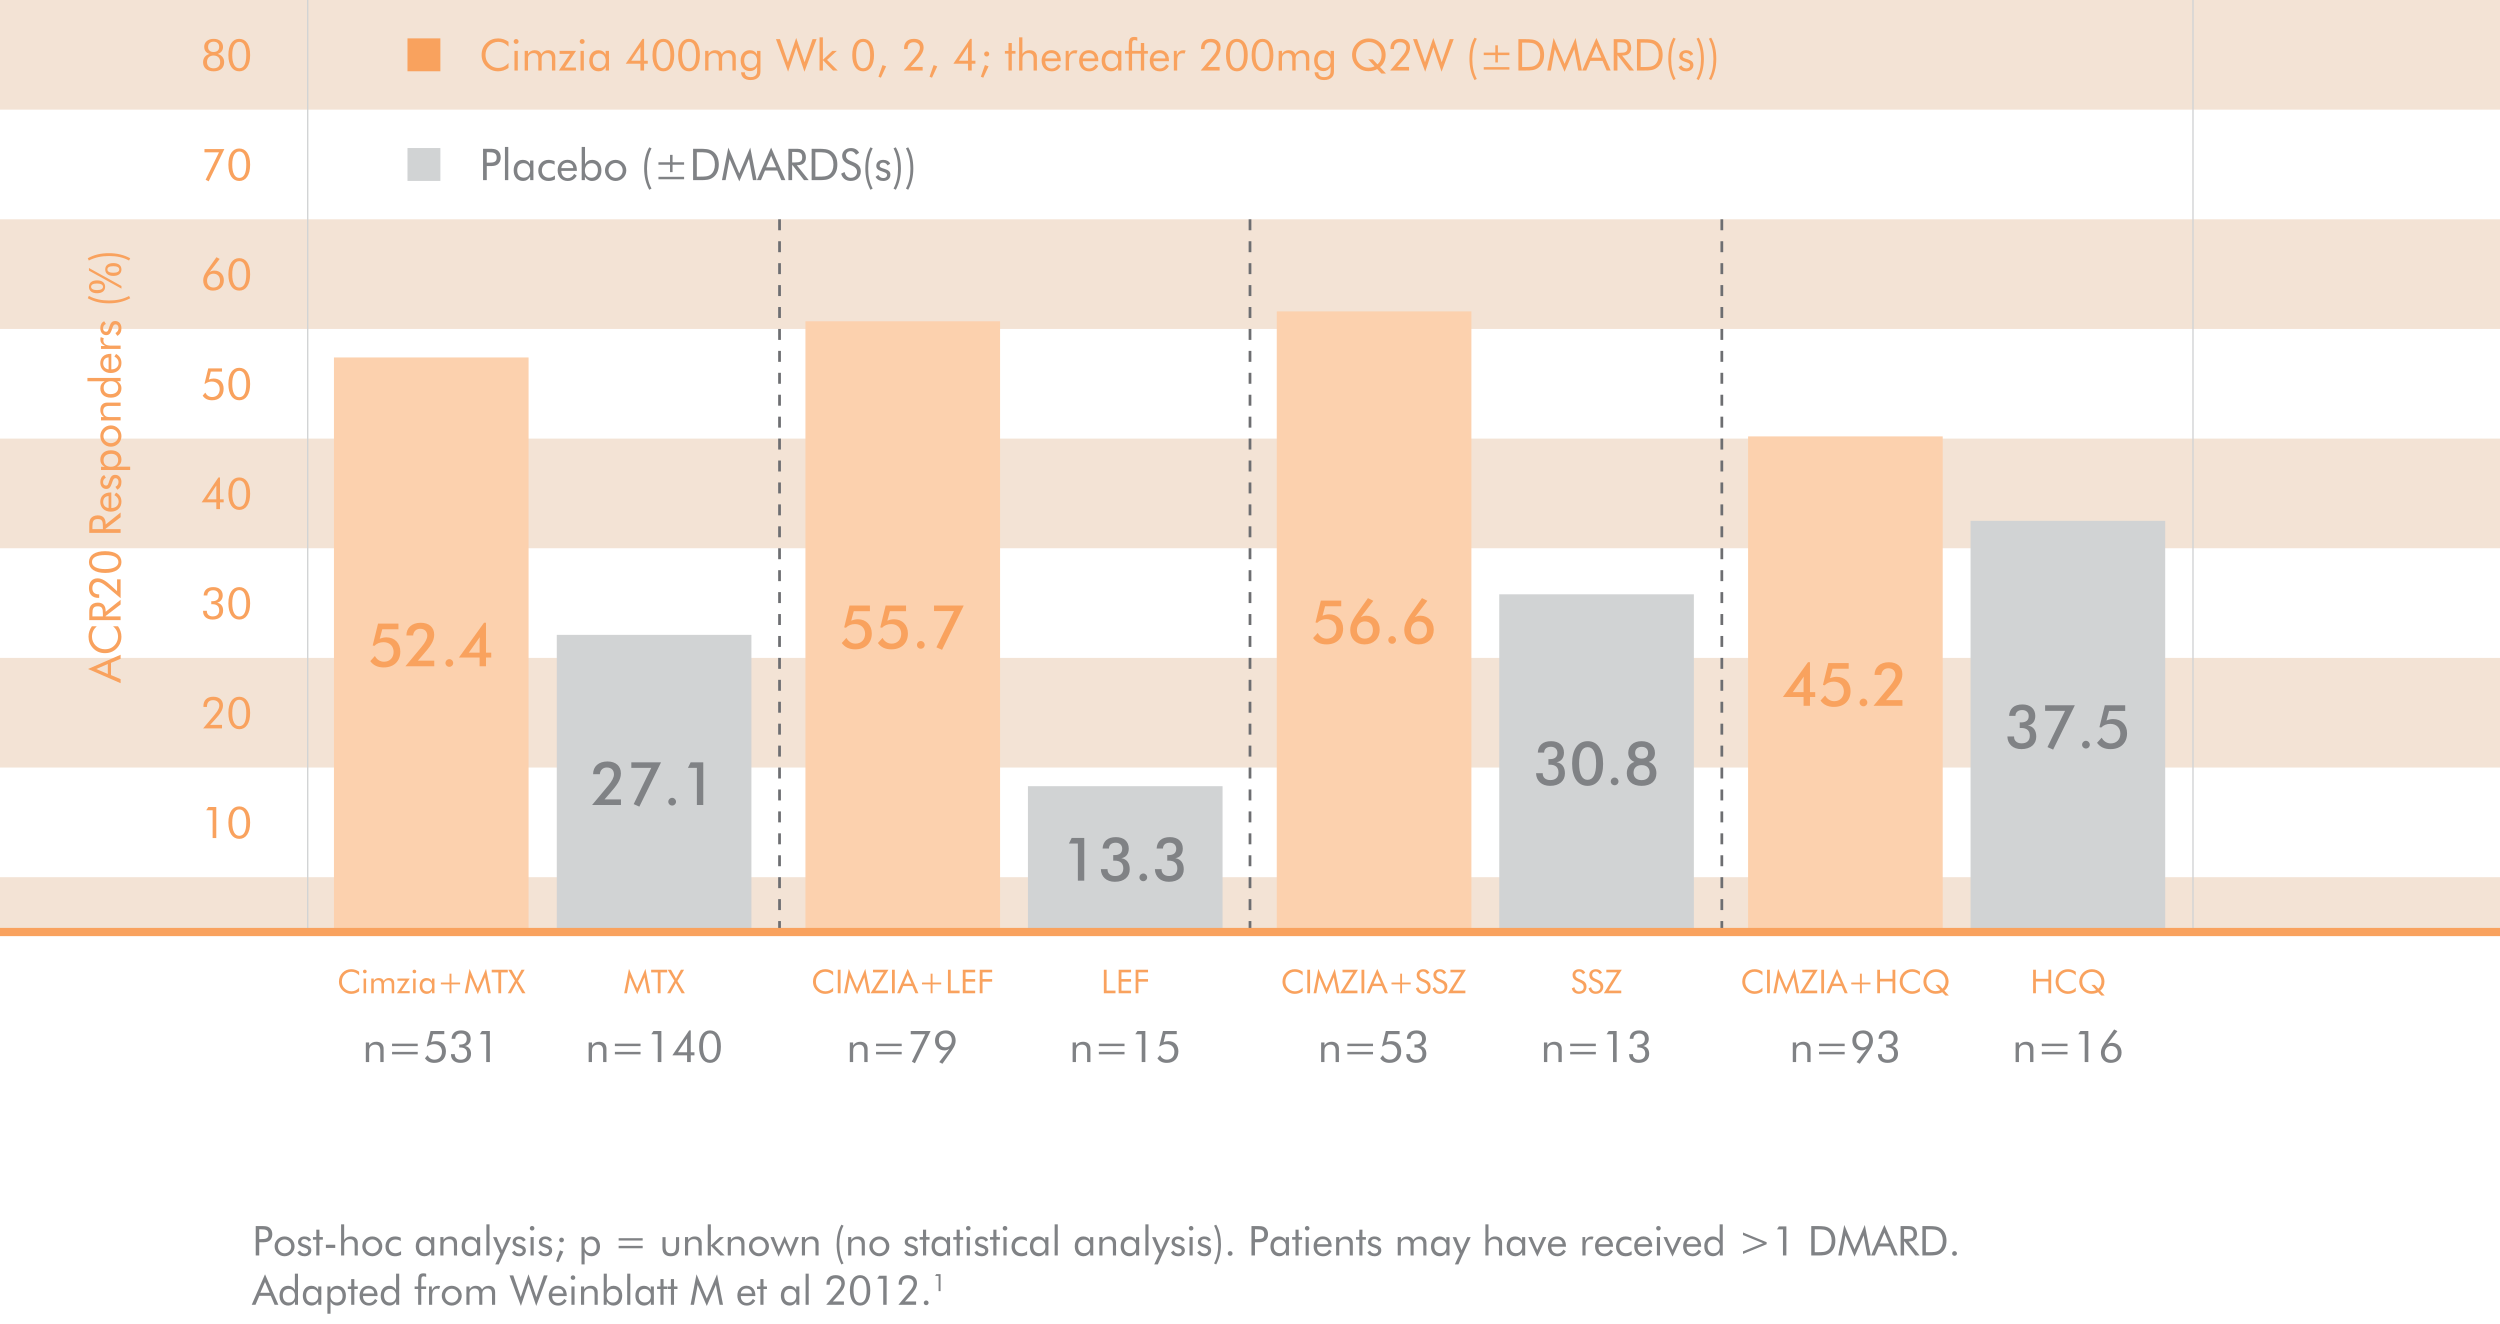 <?xml version="1.0" encoding="utf-8"?>
<!-- Generator: Adobe Illustrator 15.1.0, SVG Export Plug-In . SVG Version: 6.00 Build 0)  -->
<!DOCTYPE svg PUBLIC "-//W3C//DTD SVG 1.1//EN" "http://www.w3.org/Graphics/SVG/1.1/DTD/svg11.dtd">
<svg version="1.1" id="art" xmlns="http://www.w3.org/2000/svg" xmlns:xlink="http://www.w3.org/1999/xlink" x="0px" y="0px"
	 width="912px" height="483px" viewBox="0 0 912 483" enable-background="new 0 0 912 483" xml:space="preserve">
<g>
	<defs>
		<rect id="SVGID_1_" x="-9" y="-1" width="930" height="480.252"/>
	</defs>
	<clipPath id="SVGID_2_">
		<use xlink:href="#SVGID_1_"  overflow="visible"/>
	</clipPath>
	<rect y="320" clip-path="url(#SVGID_2_)" fill="#F3E3D5" width="912" height="20"/>
	<rect clip-path="url(#SVGID_2_)" fill="#F3E3D5" width="912" height="40"/>
	<rect y="80" clip-path="url(#SVGID_2_)" fill="#F3E3D5" width="912" height="40"/>
	<rect y="160" clip-path="url(#SVGID_2_)" fill="#F3E3D5" width="912" height="40"/>
	<rect y="240" clip-path="url(#SVGID_2_)" fill="#F3E3D5" width="912" height="40"/>
	<line clip-path="url(#SVGID_2_)" fill="none" stroke="#D1D3D4" stroke-width="0.5" x1="112.25" y1="0" x2="112.25" y2="340"/>
	<line clip-path="url(#SVGID_2_)" fill="none" stroke="#D1D3D4" stroke-width="0.5" x1="800" y1="0" x2="800" y2="340"/>
	<line clip-path="url(#SVGID_2_)" fill="none" stroke="#6D6E71" stroke-dasharray="4,4" x1="456" y1="80" x2="456" y2="340"/>
	
		<line clip-path="url(#SVGID_2_)" fill="none" stroke="#6D6E71" stroke-dasharray="4,4" x1="628.125" y1="80" x2="628.125" y2="340"/>
	
		<line clip-path="url(#SVGID_2_)" fill="none" stroke="#6D6E71" stroke-dasharray="4,4" x1="284.375" y1="80" x2="284.375" y2="340"/>
	<g clip-path="url(#SVGID_2_)">
		<defs>
			<rect id="SVGID_3_" x="-9" y="-1" width="930" height="480.252"/>
		</defs>
		<clipPath id="SVGID_4_">
			<use xlink:href="#SVGID_3_"  overflow="visible"/>
		</clipPath>
		<g clip-path="url(#SVGID_4_)">
			<g>
				<defs>
					<rect id="SVGID_5_" x="65.592" y="53.168" width="34.656" height="13.984"/>
				</defs>
				<clipPath id="SVGID_6_">
					<use xlink:href="#SVGID_5_"  overflow="visible"/>
				</clipPath>
				<path clip-path="url(#SVGID_6_)" fill="#F9A25E" d="M87.296,66.024c2.4,0,3.952-2.128,3.952-5.936s-1.536-5.92-3.984-5.92
					c-2.384,0-3.951,2.144-3.951,5.92S84.88,66.024,87.296,66.024 M87.28,64.904c-1.584,0-2.561-1.728-2.561-4.832
					c0-3.088,0.977-4.8,2.561-4.8c1.664,0,2.56,1.648,2.56,4.832C89.84,63.272,88.944,64.904,87.28,64.904 M75.008,65.576
					l1.12,0.576l5.712-11.76h-7.248v1.184h5.296L75.008,65.576z"/>
			</g>
		</g>
		<g clip-path="url(#SVGID_4_)">
			<g>
				<defs>
					<rect id="SVGID_7_" x="64.936" y="133.168" width="35.312" height="13.856"/>
				</defs>
				<clipPath id="SVGID_8_">
					<use xlink:href="#SVGID_7_"  overflow="visible"/>
				</clipPath>
				<path clip-path="url(#SVGID_8_)" fill="#F9A25E" d="M87.296,146.024c2.4,0,3.952-2.128,3.952-5.936s-1.536-5.92-3.984-5.92
					c-2.384,0-3.951,2.144-3.951,5.92S84.88,146.024,87.296,146.024 M87.28,144.904c-1.584,0-2.561-1.728-2.561-4.832
					c0-3.088,0.977-4.8,2.561-4.8c1.664,0,2.56,1.648,2.56,4.832C89.84,143.272,88.944,144.904,87.28,144.904 M74.864,140.008
					c0.704-0.544,1.536-0.816,2.432-0.816c1.76,0,2.849,1.12,2.849,2.752c0,1.776-1.104,2.896-2.736,2.896
					c-1.12,0-2-0.56-2.512-1.616l-0.96,1.12c0.783,1.152,1.888,1.68,3.439,1.68c2.624,0,4.208-1.632,4.208-4.208
					c0-2.288-1.392-3.728-3.632-3.728c-0.64,0-1.232,0.128-1.776,0.416l0.721-2.944h4.096v-1.168h-5.024l-1.359,5.568
					L74.864,140.008z"/>
			</g>
		</g>
		<g clip-path="url(#SVGID_4_)">
			<g>
				<defs>
					<rect id="SVGID_9_" x="65.08" y="213.168" width="35.168" height="13.856"/>
				</defs>
				<clipPath id="SVGID_10_">
					<use xlink:href="#SVGID_9_"  overflow="visible"/>
				</clipPath>
				<path clip-path="url(#SVGID_10_)" fill="#F9A25E" d="M87.296,226.024c2.4,0,3.952-2.128,3.952-5.936s-1.536-5.92-3.984-5.92
					c-2.384,0-3.951,2.144-3.951,5.92S84.88,226.024,87.296,226.024 M87.28,224.904c-1.584,0-2.561-1.728-2.561-4.832
					c0-3.088,0.977-4.8,2.561-4.8c1.664,0,2.56,1.648,2.56,4.832C89.84,223.272,88.944,224.904,87.28,224.904 M74.08,222.824v0.208
					c0,1.808,1.344,2.992,3.472,2.992c2.433,0,3.841-1.28,3.841-3.328c0-1.552-0.816-2.592-2.177-2.816
					c1.28-0.336,2.032-1.312,2.032-2.672c0-1.856-1.296-3.04-3.424-3.04c-2.208,0-3.44,1.104-3.536,3.056h1.344
					c0.064-1.232,0.832-1.904,2.16-1.904c1.264,0,2.032,0.768,2.032,1.952c0,1.344-0.8,2.048-2.384,2.048
					c-0.128,0-0.24-0.016-0.368-0.016v1.12c0.144-0.016,0.271-0.016,0.399-0.016c1.648,0,2.496,0.768,2.496,2.24
					c0,1.392-0.848,2.208-2.368,2.208c-1.312,0-2.128-0.736-2.128-1.904v-0.128H74.08z"/>
			</g>
		</g>
		<g clip-path="url(#SVGID_4_)">
			<g>
				<defs>
					<rect id="SVGID_11_" x="66.232" y="293.168" width="34.016" height="13.855"/>
				</defs>
				<clipPath id="SVGID_12_">
					<use xlink:href="#SVGID_11_"  overflow="visible"/>
				</clipPath>
				<path clip-path="url(#SVGID_12_)" fill="#F9A25E" d="M87.296,306.024c2.4,0,3.952-2.128,3.952-5.937
					c0-3.808-1.536-5.92-3.984-5.92c-2.384,0-3.951,2.145-3.951,5.92C83.312,303.864,84.88,306.024,87.296,306.024 M87.28,304.904
					c-1.584,0-2.561-1.729-2.561-4.832c0-3.088,0.977-4.8,2.561-4.8c1.664,0,2.56,1.647,2.56,4.832
					C89.84,303.272,88.944,304.904,87.28,304.904 M77.568,305.721h1.328v-11.328H76l-0.768,1.184h2.336V305.721z"/>
			</g>
		</g>
		<g clip-path="url(#SVGID_4_)">
			<g>
				<defs>
					<rect id="SVGID_13_" x="65.08" y="13.168" width="35.168" height="13.856"/>
				</defs>
				<clipPath id="SVGID_14_">
					<use xlink:href="#SVGID_13_"  overflow="visible"/>
				</clipPath>
				<path clip-path="url(#SVGID_14_)" fill="#F9A25E" d="M87.296,26.024c2.4,0,3.952-2.128,3.952-5.936s-1.536-5.92-3.984-5.92
					c-2.384,0-3.951,2.144-3.951,5.92S84.88,26.024,87.296,26.024 M87.28,24.904c-1.584,0-2.561-1.728-2.561-4.832
					c0-3.088,0.977-4.8,2.561-4.8c1.664,0,2.56,1.648,2.56,4.832C89.84,23.272,88.944,24.904,87.28,24.904 M77.937,15.208
					c1.248,0,2.016,0.72,2.016,1.904c0,1.152-0.736,1.856-2.048,1.856c-1.28,0-2-0.72-2-1.856
					C75.904,15.944,76.672,15.208,77.937,15.208 M77.92,24.92c-1.536,0-2.399-0.88-2.399-2.304c0-1.44,0.896-2.352,2.399-2.352
					s2.4,0.896,2.4,2.352C80.32,24.041,79.456,24.92,77.92,24.92 M76.432,19.672c-1.504,0.416-2.352,1.536-2.352,3.04
					c0,1.984,1.424,3.312,3.856,3.312c2.447,0,3.84-1.296,3.84-3.344c0-1.472-0.849-2.576-2.353-3.008
					c1.232-0.368,1.937-1.296,1.937-2.528c0-1.776-1.296-2.976-3.424-2.976c-2.097,0-3.44,1.232-3.44,2.864
					C74.496,18.393,75.152,19.272,76.432,19.672"/>
			</g>
		</g>
		<g clip-path="url(#SVGID_4_)">
			<g>
				<defs>
					<rect id="SVGID_15_" x="65.128" y="92.832" width="35.12" height="14.192"/>
				</defs>
				<clipPath id="SVGID_16_">
					<use xlink:href="#SVGID_15_"  overflow="visible"/>
				</clipPath>
				<path clip-path="url(#SVGID_16_)" fill="#F9A25E" d="M87.296,106.024c2.4,0,3.952-2.128,3.952-5.936s-1.536-5.92-3.984-5.92
					c-2.384,0-3.951,2.144-3.951,5.92S84.88,106.024,87.296,106.024 M87.28,104.904c-1.584,0-2.561-1.728-2.561-4.832
					c0-3.088,0.977-4.8,2.561-4.8c1.664,0,2.56,1.648,2.56,4.832C89.84,103.272,88.944,104.904,87.28,104.904 M75.536,102.393
					c0-1.504,0.928-2.544,2.288-2.544c1.52,0,2.432,0.976,2.432,2.528c0,1.52-0.943,2.512-2.352,2.512
					C76.464,104.888,75.536,103.944,75.536,102.393 M76.448,99.256l3.696-4.8l-1.185-0.624l-2.607,3.68
					c-1.265,1.792-2.225,3.12-2.225,4.768c0,2.24,1.408,3.744,3.504,3.744c2.496,0,4.032-1.488,4.032-3.776
					c0-2.096-1.408-3.536-3.456-3.536C77.568,98.712,77.008,98.888,76.448,99.256"/>
			</g>
		</g>
		<g clip-path="url(#SVGID_4_)">
			<g>
				<defs>
					<rect id="SVGID_17_" x="64.552" y="173.168" width="35.696" height="13.856"/>
				</defs>
				<clipPath id="SVGID_18_">
					<use xlink:href="#SVGID_17_"  overflow="visible"/>
				</clipPath>
				<path clip-path="url(#SVGID_18_)" fill="#F9A25E" d="M87.296,186.024c2.4,0,3.952-2.128,3.952-5.936s-1.536-5.92-3.984-5.92
					c-2.384,0-3.951,2.144-3.951,5.92S84.88,186.024,87.296,186.024 M87.28,184.904c-1.584,0-2.561-1.728-2.561-4.832
					c0-3.088,0.977-4.8,2.561-4.8c1.664,0,2.56,1.648,2.56,4.832C89.84,183.272,88.944,184.904,87.28,184.904 M78.912,185.72h1.344
					v-2.464H81.6v-1.104h-1.344v-7.984H79.68l-6.128,9.088h5.36V185.72z M78.912,182.152h-3.344l3.344-5.024V182.152z"/>
			</g>
		</g>
		<g clip-path="url(#SVGID_4_)">
			<g>
				<defs>
					<rect id="SVGID_19_" x="65.096" y="253.168" width="35.152" height="13.855"/>
				</defs>
				<clipPath id="SVGID_20_">
					<use xlink:href="#SVGID_19_"  overflow="visible"/>
				</clipPath>
				<path clip-path="url(#SVGID_20_)" fill="#F9A25E" d="M87.296,266.024c2.4,0,3.952-2.128,3.952-5.937
					c0-3.808-1.536-5.92-3.984-5.92c-2.384,0-3.951,2.145-3.951,5.92C83.312,263.864,84.88,266.024,87.296,266.024 M87.28,264.904
					c-1.584,0-2.561-1.729-2.561-4.832c0-3.088,0.977-4.8,2.561-4.8c1.664,0,2.56,1.647,2.56,4.832
					C89.84,263.272,88.944,264.904,87.28,264.904 M80.992,264.424h-4.336l1.792-1.936c1.84-2,2.896-3.504,2.896-5.152
					c0-1.968-1.312-3.168-3.552-3.168c-2.256,0-3.584,1.264-3.584,3.424c0,0.097,0.016,0.209,0.016,0.305h1.28v-0.128
					c0-1.521,0.8-2.353,2.24-2.353c1.376,0,2.256,0.848,2.256,2c0,1.488-1.424,3.008-3.488,5.44l-2.416,2.864h6.896V264.424z"/>
			</g>
		</g>
		<path clip-path="url(#SVGID_4_)" fill="#F9A25E" d="M47.072,95.043l0.432-0.832c-2.288-1.232-4.864-1.856-7.728-1.856
			c-2.96,0-5.504,0.576-7.76,1.856l0.384,0.832c2.272-1.152,4.64-1.648,7.376-1.648C42.592,93.396,44.96,93.892,47.072,95.043
			 M41.344,95.971c-1.888,0-2.96,0.88-2.96,2.336c0,1.456,1.072,2.352,2.96,2.352c1.888,0,2.96-0.896,2.96-2.352
			C44.304,96.852,43.232,95.971,41.344,95.971 M43.504,98.307c0,0.752-0.752,1.2-2.16,1.2c-1.408,0-2.16-0.448-2.16-1.2
			c0-0.784,0.72-1.2,2.16-1.2C42.752,97.107,43.504,97.555,43.504,98.307 M37.568,104.627c0,0.752-0.752,1.2-2.16,1.2
			c-1.408,0-2.176-0.448-2.176-1.2c0-0.784,0.736-1.2,2.176-1.2C36.816,103.427,37.568,103.875,37.568,104.627 M35.408,102.275
			c-1.888,0-2.96,0.896-2.96,2.352s1.072,2.352,2.96,2.352c1.888,0,2.944-0.896,2.944-2.352S37.296,102.275,35.408,102.275
			 M44.304,105.299v-0.976l-11.856-6.56v0.96L44.304,105.299z M47.072,107.971c-2.112,1.152-4.48,1.648-7.296,1.648
			c-2.736,0-5.104-0.496-7.376-1.648l-0.384,0.832c2.256,1.28,4.8,1.856,7.76,1.856c2.864,0,5.44-0.624,7.728-1.856L47.072,107.971z
			 M42.8,122.531c1.008-0.56,1.504-1.488,1.504-2.816c0-1.584-0.944-2.608-2.272-2.608c-1.168,0-1.68,0.688-2.128,2.08
			c-0.384,1.184-0.48,1.84-1.232,1.84c-0.624,0-1.072-0.496-1.072-1.216c0-0.752,0.368-1.344,1.024-1.632l-0.608-0.992
			c-0.912,0.384-1.424,1.312-1.424,2.544c0,1.52,0.912,2.528,2.16,2.528c1.408,0,1.712-1.056,2.32-2.816
			c0.256-0.752,0.544-1.12,1.088-1.12c0.624,0,1.072,0.528,1.072,1.344s-0.368,1.424-1.136,1.824L42.8,122.531z M44,127.299v-1.216
			h-3.488c-1.872,0-2.8-0.64-2.8-1.936c0-0.224,0.048-0.48,0.144-0.752l-1.104-0.416c-0.096,0.272-0.144,0.544-0.144,0.832
			c0,1.088,0.512,1.76,1.728,2.4h-1.488v1.088H44z M39.616,130.386v4.353c-1.216-0.129-1.968-1.008-1.968-2.177
			C37.648,131.267,38.352,130.466,39.616,130.386 M40.608,129.075h-0.24c-2.368,0-3.792,1.344-3.792,3.44
			c0,2.08,1.568,3.568,3.824,3.568c2.336,0,3.904-1.473,3.904-3.649c0-1.471-0.656-2.591-1.952-3.312l-0.624,0.928
			c1.04,0.593,1.552,1.361,1.552,2.321c0,1.376-1.008,2.368-2.56,2.368h-0.112V129.075z M40.464,139.059
			c1.696,0,2.656,0.928,2.656,2.4c0,1.424-1.024,2.32-2.816,2.32c-1.584,0-2.496-0.88-2.496-2.304
			C37.808,140.034,38.848,139.059,40.464,139.059 M31.888,137.875v1.216h6.304c-1.056,0.544-1.6,1.424-1.6,2.608
			c0,2,1.456,3.376,3.856,3.376c2.336,0,3.856-1.376,3.856-3.424c0-1.104-0.576-2.032-1.6-2.592H44v-1.184H31.888z M44,153.362
			v-1.216h-3.696c-0.784,0-1.376,0-1.888-0.416c-0.496-0.4-0.768-1.024-0.768-1.744c0-1.28,0.704-1.904,2.144-1.904H44v-1.216
			h-4.864c-1.616,0-2.544,1.024-2.544,2.688c0,1.12,0.432,1.984,1.36,2.592h-1.104v1.216H44z M40.448,161.667
			c-1.52,0-2.704-1.152-2.704-2.592c0-1.424,1.184-2.576,2.704-2.576c1.52,0,2.704,1.152,2.704,2.576
			C43.152,160.499,41.968,161.667,40.448,161.667 M40.448,162.962c1.04,0,1.968-0.384,2.72-1.136
			c0.736-0.736,1.136-1.696,1.136-2.752c0-1.04-0.416-2-1.152-2.752c-0.72-0.736-1.664-1.136-2.704-1.136c-1.04,0-2,0.4-2.72,1.136
			c-0.736,0.752-1.136,1.696-1.136,2.752c0,1.056,0.384,2.016,1.12,2.752C38.448,162.578,39.408,162.962,40.448,162.962
			 M40.448,170.274c-1.696,0-2.672-0.928-2.672-2.4c0-1.424,1.024-2.32,2.816-2.32c1.584,0,2.512,0.88,2.512,2.304
			C43.104,169.298,42.064,170.274,40.448,170.274 M47.488,171.458v-1.216h-4.784c1.056-0.544,1.6-1.424,1.6-2.608
			c0-2-1.44-3.376-3.856-3.376c-2.352,0-3.856,1.376-3.856,3.424c0,1.104,0.56,2.048,1.6,2.608h-1.344v1.168H47.488z M42.8,178.643
			c1.008-0.56,1.504-1.488,1.504-2.816c0-1.584-0.944-2.608-2.272-2.608c-1.168,0-1.68,0.688-2.128,2.08
			c-0.384,1.184-0.48,1.84-1.232,1.84c-0.624,0-1.072-0.496-1.072-1.216c0-0.752,0.368-1.344,1.024-1.632l-0.608-0.992
			c-0.912,0.384-1.424,1.312-1.424,2.544c0,1.52,0.912,2.528,2.16,2.528c1.408,0,1.712-1.056,2.32-2.816
			c0.256-0.752,0.544-1.12,1.088-1.12c0.624,0,1.072,0.528,1.072,1.344s-0.368,1.424-1.136,1.824L42.8,178.643z M39.616,180.962
			v4.352c-1.216-0.128-1.968-1.008-1.968-2.176C37.648,181.842,38.352,181.042,39.616,180.962 M40.608,179.65h-0.24
			c-2.368,0-3.792,1.344-3.792,3.44c0,2.08,1.568,3.568,3.824,3.568c2.336,0,3.904-1.472,3.904-3.648
			c0-1.472-0.656-2.592-1.952-3.312l-0.624,0.928c1.04,0.592,1.552,1.36,1.552,2.32c0,1.376-1.008,2.368-2.56,2.368h-0.112V179.65z
			 M44,194.385v-1.359h-5.456v-0.161L44,188.69v-1.729l-5.456,4.368v-0.24c0-2.016-0.992-3.088-2.864-3.088
			c-1.12,0-2.032,0.416-2.544,1.072c-0.544,0.704-0.576,1.536-0.576,2.624v2.688H44z M33.712,193.026v-1.008
			c0-1.809,0.32-2.673,1.984-2.673c1.584,0,1.84,0.88,1.84,2.673v1.008H33.712z M44.304,205.025c0-2.4-2.128-3.952-5.936-3.952
			c-3.808,0-5.92,1.536-5.92,3.984c0,2.384,2.144,3.952,5.92,3.952C42.144,209.009,44.304,207.441,44.304,205.025 M43.184,205.042
			c0,1.584-1.728,2.56-4.832,2.56c-3.088,0-4.8-0.976-4.8-2.56c0-1.664,1.648-2.56,4.832-2.56
			C41.552,202.481,43.184,203.377,43.184,205.042 M42.704,211.329v4.336l-1.936-1.792c-2-1.84-3.504-2.896-5.152-2.896
			c-1.968,0-3.168,1.312-3.168,3.552c0,2.256,1.264,3.584,3.424,3.584c0.096,0,0.208-0.016,0.304-0.016v-1.28h-0.128
			c-1.52,0-2.352-0.8-2.352-2.24c0-1.376,0.848-2.256,2-2.256c1.488,0,3.008,1.424,5.44,3.488L44,218.226v-6.896H42.704z
			 M44,226.226v-1.36h-5.456v-0.16L44,220.529v-1.728l-5.456,4.368v-0.24c0-2.016-0.992-3.088-2.864-3.088
			c-1.12,0-2.032,0.416-2.544,1.072c-0.544,0.704-0.576,1.536-0.576,2.624v2.688H44z M33.712,224.865v-1.008
			c0-1.808,0.32-2.672,1.984-2.672c1.584,0,1.84,0.88,1.84,2.672v1.008H33.712z M35.296,228.465H33.52
			c-0.816,1.184-1.232,2.4-1.232,3.76c0,1.68,0.56,3.088,1.68,4.256c1.168,1.2,2.592,1.792,4.368,1.792
			c2.032,0,3.76-0.912,4.912-2.576c0.688-0.992,1.056-2.16,1.056-3.376c0-1.392-0.432-2.72-1.248-3.856h-1.808
			c1.216,1.04,1.808,2.304,1.808,3.744c0,1.552-0.736,2.944-2.032,3.856c-0.752,0.528-1.648,0.784-2.704,0.784
			c-1.344,0-2.464-0.432-3.376-1.312c-0.88-0.848-1.392-2.064-1.392-3.264C33.552,230.785,34.096,229.569,35.296,228.465
			 M35.12,244.049l4.208-1.823v3.647L35.12,244.049z M32.112,244.049L44,249.233v-1.472l-3.504-1.488v-4.464L44,240.321v-1.472
			L32.112,244.049z"/>
	</g>
	<rect x="121.826" y="130.4" clip-path="url(#SVGID_2_)" fill="#FCD1AE" width="71" height="209.6"/>
	<rect x="293.826" y="117.2" clip-path="url(#SVGID_2_)" fill="#FCD1AE" width="71" height="222.8"/>
	<rect x="465.763" y="113.6" clip-path="url(#SVGID_2_)" fill="#FCD1AE" width="71" height="226.4"/>
	<rect x="637.701" y="159.2" clip-path="url(#SVGID_2_)" fill="#FCD1AE" width="71" height="180.8"/>
	<rect x="203.112" y="231.6" clip-path="url(#SVGID_2_)" fill="#D1D3D4" width="71" height="108.4"/>
	<rect x="374.987" y="286.8" clip-path="url(#SVGID_2_)" fill="#D1D3D4" width="71" height="53.2"/>
	<rect x="546.924" y="216.8" clip-path="url(#SVGID_2_)" fill="#D1D3D4" width="71" height="123.2"/>
	<rect x="718.862" y="190" clip-path="url(#SVGID_2_)" fill="#D1D3D4" width="71" height="150"/>
	<line clip-path="url(#SVGID_2_)" fill="none" stroke="#F9A25E" stroke-width="3" x1="0" y1="340" x2="912" y2="340"/>
	<g clip-path="url(#SVGID_2_)">
		<defs>
			<rect id="SVGID_21_" x="-9" y="-1" width="930" height="480.252"/>
		</defs>
		<clipPath id="SVGID_22_">
			<use xlink:href="#SVGID_21_"  overflow="visible"/>
		</clipPath>
		<g clip-path="url(#SVGID_22_)">
			<g>
				<defs>
					<rect id="SVGID_23_" x="126.073" y="226.181" width="62.132" height="18.301"/>
				</defs>
				<clipPath id="SVGID_24_">
					<use xlink:href="#SVGID_23_"  overflow="visible"/>
				</clipPath>
				<path clip-path="url(#SVGID_24_)" fill="#F9A25E" d="M175.024,232.439c-0.066,0.902-0.066,1.43-0.066,1.562v4.092h-3.938
					L175.024,232.439z M174.958,243.065h2.332v-3.19h1.914v-1.782h-1.914v-10.912h-0.726l-9.152,12.694h7.546V243.065z
					 M162.507,241.877c0,0.771,0.615,1.387,1.407,1.387s1.408-0.616,1.408-1.387c0-0.791-0.616-1.43-1.408-1.43
					S162.507,241.086,162.507,241.877 M158.415,241.02h-5.983l2.002-2.31c2.397-2.75,3.96-4.708,3.96-7.172
					c0-2.684-1.87-4.356-4.906-4.356c-3.212,0-5.236,1.826-5.236,4.642h2.464c0.11-1.474,1.122-2.442,2.553-2.442
					c1.628,0,2.596,0.968,2.596,2.508c0,1.144-0.726,2.464-2.112,4.136l-5.874,7.04h10.538V241.02z M136.768,239.303l-1.694,1.871
					c1.166,1.584,2.75,2.31,4.906,2.31c3.74,0,6.05-2.31,6.05-5.786c0-3.08-2.068-5.192-5.06-5.192
					c-0.814,0-1.606,0.176-2.442,0.528l0.924-3.476h5.896v-2.068h-7.437l-1.958,7.986l0.638,0.132
					c0.858-0.88,2.003-1.342,3.322-1.342c2.2,0,3.674,1.452,3.674,3.52c0,2.178-1.43,3.608-3.498,3.608
					C138.703,241.394,137.516,240.668,136.768,239.303"/>
			</g>
		</g>
		<g clip-path="url(#SVGID_22_)">
			<g>
				<defs>
					<rect id="SVGID_25_" x="298.073" y="219.889" width="62.506" height="18.17"/>
				</defs>
				<clipPath id="SVGID_26_">
					<use xlink:href="#SVGID_25_"  overflow="visible"/>
				</clipPath>
				<path clip-path="url(#SVGID_26_)" fill="#F9A25E" d="M341.59,236.135l2.068,0.924l7.92-16.17h-10.846v2.024h7.282
					L341.59,236.135z M334.507,235.277c0,0.77,0.615,1.386,1.407,1.386s1.408-0.616,1.408-1.386c0-0.792-0.616-1.43-1.408-1.43
					S334.507,234.485,334.507,235.277 M321.945,232.703l-1.694,1.87c1.166,1.584,2.75,2.31,4.906,2.31c3.74,0,6.05-2.31,6.05-5.786
					c0-3.08-2.067-5.192-5.06-5.192c-0.814,0-1.606,0.176-2.442,0.528l0.924-3.476h5.896v-2.068h-7.437l-1.958,7.986l0.639,0.132
					c0.857-0.88,2.002-1.342,3.321-1.342c2.2,0,3.675,1.452,3.675,3.52c0,2.178-1.431,3.608-3.498,3.608
					C323.881,234.793,322.693,234.067,321.945,232.703 M308.768,232.703l-1.694,1.87c1.166,1.584,2.75,2.31,4.906,2.31
					c3.74,0,6.05-2.31,6.05-5.786c0-3.08-2.068-5.192-5.06-5.192c-0.814,0-1.606,0.176-2.442,0.528l0.924-3.476h5.896v-2.068h-7.437
					l-1.958,7.986l0.638,0.132c0.858-0.88,2.003-1.342,3.322-1.342c2.2,0,3.674,1.452,3.674,3.52c0,2.178-1.43,3.608-3.498,3.608
					C310.703,234.793,309.516,234.067,308.768,232.703"/>
			</g>
		</g>
		<g clip-path="url(#SVGID_22_)">
			<g>
				<defs>
					<rect id="SVGID_27_" x="470.011" y="217.187" width="62.021" height="18.896"/>
				</defs>
				<clipPath id="SVGID_28_">
					<use xlink:href="#SVGID_27_"  overflow="visible"/>
				</clipPath>
				<path clip-path="url(#SVGID_28_)" fill="#F9A25E" d="M514.716,229.847c0-1.87,1.166-3.146,2.838-3.146
					c1.892,0,2.992,1.188,2.992,3.146c0,1.914-1.122,3.124-3.014,3.124C515.903,232.971,514.716,231.761,514.716,229.847
					 M516.146,225.117l4.555-5.94l-1.958-0.99l-2.75,3.894c-2.112,2.97-3.719,5.104-3.719,7.744c0,3.124,2.046,5.258,5.192,5.258
					c3.344,0,5.566-2.156,5.566-5.39c0-3.014-2.068-5.082-4.841-5.082C517.51,224.611,516.828,224.787,516.146,225.117
					 M506.444,233.478c0,0.77,0.615,1.386,1.408,1.386c0.792,0,1.407-0.616,1.407-1.386c0-0.792-0.615-1.43-1.407-1.43
					C507.06,232.047,506.444,232.686,506.444,233.478 M495.005,229.847c0-1.87,1.166-3.146,2.838-3.146
					c1.892,0,2.992,1.188,2.992,3.146c0,1.914-1.122,3.124-3.015,3.124C496.192,232.971,495.005,231.761,495.005,229.847
					 M496.435,225.117l4.555-5.94l-1.958-0.99l-2.75,3.894c-2.112,2.97-3.719,5.104-3.719,7.744c0,3.124,2.046,5.258,5.192,5.258
					c3.344,0,5.565-2.156,5.565-5.39c0-3.014-2.067-5.082-4.84-5.082C497.799,224.611,497.117,224.787,496.435,225.117
					 M480.705,230.903l-1.694,1.87c1.166,1.584,2.75,2.31,4.906,2.31c3.74,0,6.05-2.31,6.05-5.786c0-3.08-2.068-5.192-5.06-5.192
					c-0.814,0-1.606,0.176-2.442,0.528l0.924-3.476h5.896v-2.068h-7.437l-1.958,7.986l0.638,0.132
					c0.858-0.88,2.003-1.342,3.322-1.342c2.2,0,3.674,1.452,3.674,3.52c0,2.178-1.43,3.608-3.498,3.608
					C482.641,232.993,481.453,232.268,480.705,230.903"/>
			</g>
		</g>
		<g clip-path="url(#SVGID_22_)">
			<g>
				<defs>
					<rect id="SVGID_29_" x="641.398" y="240.581" width="61.604" height="18.302"/>
				</defs>
				<clipPath id="SVGID_30_">
					<use xlink:href="#SVGID_29_"  overflow="visible"/>
				</clipPath>
				<path clip-path="url(#SVGID_30_)" fill="#F9A25E" d="M694.001,255.42h-5.983l2.002-2.311c2.397-2.75,3.96-4.708,3.96-7.172
					c0-2.684-1.87-4.355-4.906-4.355c-3.212,0-5.236,1.825-5.236,4.641h2.464c0.11-1.473,1.122-2.441,2.553-2.441
					c1.628,0,2.596,0.969,2.596,2.508c0,1.145-0.726,2.465-2.112,4.137l-5.874,7.039h10.538V255.42z M678.382,256.277
					c0,0.77,0.615,1.387,1.408,1.387c0.792,0,1.407-0.617,1.407-1.387c0-0.792-0.615-1.43-1.407-1.43
					C678.997,254.848,678.382,255.485,678.382,256.277 M665.82,253.703l-1.694,1.87c1.166,1.584,2.75,2.31,4.906,2.31
					c3.74,0,6.05-2.31,6.05-5.785c0-3.08-2.067-5.192-5.06-5.192c-0.814,0-1.606,0.177-2.442,0.528l0.924-3.477h5.896v-2.068h-7.437
					l-1.958,7.986l0.639,0.133c0.857-0.881,2.002-1.342,3.321-1.342c2.2,0,3.675,1.451,3.675,3.52c0,2.178-1.431,3.607-3.498,3.607
					C667.756,255.793,666.568,255.067,665.82,253.703 M658.01,246.84c-0.065,0.901-0.065,1.43-0.065,1.562v4.092h-3.938
					L658.01,246.84z M657.944,257.465h2.332v-3.189h1.914v-1.782h-1.914v-10.911h-0.727l-9.151,12.693h7.546V257.465z"/>
			</g>
		</g>
		<g clip-path="url(#SVGID_22_)">
			<g>
				<defs>
					<rect id="SVGID_31_" x="206.985" y="276.781" width="58.566" height="18.478"/>
				</defs>
				<clipPath id="SVGID_32_">
					<use xlink:href="#SVGID_31_"  overflow="visible"/>
				</clipPath>
				<path clip-path="url(#SVGID_32_)" fill="#808285" d="M254.22,293.666h2.332V278.09h-4.598l-0.99,2.023h3.256V293.666z
					 M243.793,292.478c0,0.771,0.616,1.386,1.408,1.386s1.408-0.615,1.408-1.386c0-0.792-0.616-1.431-1.408-1.431
					S243.793,291.686,243.793,292.478 M231.165,293.336l2.068,0.924l7.92-16.17h-10.846v2.023h7.281L231.165,293.336z
					 M226.523,291.619h-5.984l2.002-2.31c2.398-2.75,3.96-4.708,3.96-7.173c0-2.684-1.87-4.355-4.906-4.355
					c-3.212,0-5.235,1.826-5.235,4.643h2.464c0.11-1.475,1.122-2.442,2.552-2.442c1.628,0,2.596,0.968,2.596,2.508
					c0,1.144-0.726,2.464-2.111,4.136l-5.874,7.041h10.538V291.619z"/>
			</g>
		</g>
		<g clip-path="url(#SVGID_22_)">
			<g>
				<defs>
					<rect id="SVGID_33_" x="380.95" y="304.381" width="59.887" height="18.303"/>
				</defs>
				<clipPath id="SVGID_34_">
					<use xlink:href="#SVGID_33_"  overflow="visible"/>
				</clipPath>
				<path clip-path="url(#SVGID_34_)" fill="#808285" d="M421.299,317.063c0.088,2.838,2.091,4.62,5.104,4.62
					c3.41,0,5.434-1.826,5.434-4.555c0-2.31-1.078-3.718-3.058-4.069c1.716-0.265,2.706-1.584,2.706-3.498
					c0-2.552-1.782-4.181-4.687-4.181c-3.014,0-4.708,1.496-4.861,4.158h2.31c0.044-1.342,0.946-2.111,2.486-2.111
					c1.43,0,2.354,0.857,2.354,2.199c0,1.541-0.968,2.311-2.815,2.311c-0.154,0-0.309-0.021-0.462-0.021v2.067
					c0.176,0,0.33-0.022,0.483-0.022c2.112,0,3.19,0.946,3.19,2.838c0,1.783-1.078,2.772-2.992,2.772
					c-1.694,0-2.75-0.946-2.75-2.376v-0.132H421.299z M415.668,320.077c0,0.771,0.616,1.386,1.408,1.386
					c0.791,0,1.407-0.615,1.407-1.386c0-0.792-0.616-1.43-1.407-1.43C416.284,318.647,415.668,319.285,415.668,320.077
					 M401.588,317.063c0.088,2.838,2.09,4.62,5.104,4.62c3.41,0,5.434-1.826,5.434-4.555c0-2.31-1.078-3.718-3.058-4.069
					c1.716-0.265,2.706-1.584,2.706-3.498c0-2.552-1.782-4.181-4.687-4.181c-3.014,0-4.708,1.496-4.861,4.158h2.31
					c0.044-1.342,0.946-2.111,2.486-2.111c1.43,0,2.354,0.857,2.354,2.199c0,1.541-0.968,2.311-2.815,2.311
					c-0.154,0-0.309-0.021-0.462-0.021v2.067c0.176,0,0.329-0.022,0.483-0.022c2.112,0,3.19,0.946,3.19,2.838
					c0,1.783-1.078,2.772-2.992,2.772c-1.694,0-2.75-0.946-2.75-2.376v-0.132H401.588z M393.206,321.266h2.332v-15.576h-4.598
					l-0.99,2.023h3.256V321.266z"/>
			</g>
		</g>
		<g clip-path="url(#SVGID_22_)">
			<g>
				<defs>
					<rect id="SVGID_35_" x="551.348" y="269.381" width="61.911" height="18.303"/>
				</defs>
				<clipPath id="SVGID_36_">
					<use xlink:href="#SVGID_35_"  overflow="visible"/>
				</clipPath>
				<path clip-path="url(#SVGID_36_)" fill="#808285" d="M596.251,277.949c-1.782,0.572-2.794,2.09-2.794,4.137
					c0,2.771,1.958,4.598,5.39,4.598c3.454,0,5.412-1.805,5.412-4.643c0-1.979-1.056-3.52-2.794-4.092
					c1.474-0.572,2.266-1.693,2.266-3.256c0-2.574-1.848-4.312-4.884-4.312c-2.992,0-4.862,1.738-4.862,4.203
					C593.984,276.233,594.711,277.289,596.251,277.949 M598.891,272.449c1.474,0,2.332,0.836,2.332,2.178
					c0,1.299-0.836,2.112-2.376,2.112c-1.496,0-2.354-0.813-2.354-2.112C596.492,273.307,597.395,272.449,598.891,272.449
					 M598.847,284.594c-1.87,0-2.926-1.057-2.926-2.729c0-1.693,1.1-2.75,2.926-2.75c1.848,0,2.948,1.034,2.948,2.75
					C601.795,283.537,600.717,284.594,598.847,284.594 M587.605,285.077c0,0.771,0.615,1.386,1.408,1.386
					c0.792,0,1.407-0.615,1.407-1.386c0-0.792-0.615-1.43-1.407-1.43C588.221,283.647,587.605,284.285,587.605,285.077
					 M584.812,278.697c0-5.412-2.067-8.316-5.632-8.316c-3.52,0-5.676,2.949-5.676,8.141c0,5.236,2.134,8.162,5.654,8.162
					C582.634,286.684,584.812,283.758,584.812,278.697 M579.113,284.483c-1.936,0-3.058-2.067-3.058-5.94
					c0-3.959,1.078-5.983,3.146-5.983c1.98,0,3.059,2.046,3.059,5.94C582.26,282.481,581.204,284.483,579.113,284.483
					 M560.348,282.063c0.088,2.838,2.09,4.62,5.104,4.62c3.41,0,5.435-1.826,5.435-4.555c0-2.31-1.078-3.718-3.058-4.069
					c1.716-0.265,2.705-1.584,2.705-3.498c0-2.552-1.781-4.181-4.686-4.181c-3.014,0-4.708,1.496-4.862,4.158h2.311
					c0.044-1.342,0.946-2.111,2.485-2.111c1.431,0,2.354,0.857,2.354,2.199c0,1.541-0.968,2.311-2.816,2.311
					c-0.153,0-0.308-0.021-0.462-0.021v2.067c0.176,0,0.33-0.022,0.484-0.022c2.112,0,3.189,0.946,3.189,2.838
					c0,1.783-1.077,2.772-2.991,2.772c-1.694,0-2.75-0.946-2.75-2.376v-0.132H560.348z"/>
			</g>
		</g>
		<g clip-path="url(#SVGID_22_)">
			<g>
				<defs>
					<rect id="SVGID_37_" x="723.285" y="255.98" width="61.669" height="18.479"/>
				</defs>
				<clipPath id="SVGID_38_">
					<use xlink:href="#SVGID_37_"  overflow="visible"/>
				</clipPath>
				<path clip-path="url(#SVGID_38_)" fill="#808285" d="M766.692,269.104l-1.694,1.869c1.166,1.585,2.75,2.311,4.906,2.311
					c3.74,0,6.05-2.311,6.05-5.785c0-3.08-2.068-5.193-5.06-5.193c-0.814,0-1.606,0.177-2.442,0.529l0.924-3.477h5.896v-2.068
					h-7.437l-1.958,7.986l0.639,0.132c0.857-0.88,2.002-1.342,3.321-1.342c2.2,0,3.674,1.452,3.674,3.521
					c0,2.178-1.43,3.607-3.498,3.607C768.628,271.193,767.44,270.467,766.692,269.104 M759.543,271.678
					c0,0.77,0.615,1.386,1.408,1.386c0.792,0,1.407-0.616,1.407-1.386c0-0.793-0.615-1.43-1.407-1.43
					C760.158,270.248,759.543,270.885,759.543,271.678 M746.915,272.535l2.068,0.924l7.92-16.17h-10.846v2.024h7.281
					L746.915,272.535z M732.285,268.664c0.088,2.838,2.09,4.619,5.104,4.619c3.41,0,5.435-1.826,5.435-4.554
					c0-2.31-1.078-3.718-3.058-4.07c1.716-0.264,2.705-1.584,2.705-3.498c0-2.552-1.781-4.18-4.686-4.18
					c-3.014,0-4.708,1.496-4.862,4.157h2.311c0.044-1.342,0.946-2.111,2.485-2.111c1.431,0,2.354,0.857,2.354,2.2
					c0,1.54-0.968,2.31-2.816,2.31c-0.153,0-0.308-0.021-0.462-0.021v2.068c0.176,0,0.33-0.022,0.484-0.022
					c2.112,0,3.189,0.946,3.189,2.838c0,1.782-1.077,2.772-2.991,2.772c-1.694,0-2.75-0.946-2.75-2.377v-0.131H732.285z"/>
			</g>
		</g>
		<path clip-path="url(#SVGID_22_)" fill="#808285" d="M177.374,387.44h1.328v-11.328h-2.896l-0.768,1.185h2.336V387.44z
			 M164.526,384.545v0.207c0,1.809,1.344,2.992,3.472,2.992c2.432,0,3.84-1.279,3.84-3.328c0-1.552-0.815-2.592-2.176-2.815
			c1.28-0.337,2.032-1.312,2.032-2.673c0-1.855-1.296-3.039-3.425-3.039c-2.208,0-3.439,1.104-3.535,3.056h1.344
			c0.063-1.231,0.832-1.903,2.16-1.903c1.264,0,2.031,0.768,2.031,1.951c0,1.344-0.8,2.049-2.384,2.049
			c-0.128,0-0.239-0.017-0.368-0.017v1.12c0.145-0.016,0.272-0.016,0.4-0.016c1.648,0,2.496,0.768,2.496,2.239
			c0,1.392-0.848,2.208-2.368,2.208c-1.312,0-2.128-0.736-2.128-1.904v-0.127H164.526z M155.95,381.729
			c0.704-0.544,1.536-0.816,2.432-0.816c1.76,0,2.849,1.12,2.849,2.752c0,1.776-1.104,2.896-2.736,2.896
			c-1.12,0-2-0.561-2.512-1.616l-0.96,1.12c0.783,1.152,1.888,1.68,3.439,1.68c2.624,0,4.208-1.632,4.208-4.208
			c0-2.288-1.392-3.728-3.632-3.728c-0.64,0-1.232,0.128-1.776,0.416l0.721-2.944h4.096v-1.168h-5.024l-1.359,5.567L155.95,381.729z
			 M152.382,383.713h-9.359v0.912h9.359V383.713z M152.382,380.721h-9.359v0.912h9.359V380.721z M133.454,387.44h1.216v-3.696
			c0-0.783,0-1.376,0.416-1.888c0.4-0.496,1.024-0.769,1.744-0.769c1.28,0,1.904,0.705,1.904,2.145v4.208h1.216v-4.864
			c0-1.615-1.024-2.544-2.688-2.544c-1.12,0-1.983,0.433-2.592,1.36v-1.104h-1.216V387.44z"/>
		<path clip-path="url(#SVGID_22_)" fill="#F9A25E" d="M185.221,362.34h1.163l2.004-3.695l2.111,3.695h1.199l-2.734-4.464
			l2.435-4.115h-1.164l-1.774,3.263l-1.836-3.263H185.4l2.459,4.019L185.221,362.34z M181.801,362.34h1.018v-7.607h2.424v-0.972
			h-5.865v0.972h2.424V362.34z M174.3,362.676l2.651-6.168l1.092,5.832h0.996l-1.739-8.915l-3,7.093l-3-7.093l-1.739,8.915h0.996
			l1.079-5.832L174.3,362.676z M164.687,355.189h-0.694v3.228h-3.168v0.683h3.168v3.24h0.694v-3.24h3.156v-0.683h-3.156V355.189z
			 M157.608,359.713c0,1.236-0.672,1.943-1.753,1.943c-1.14,0-1.788-0.731-1.788-2.028c0-1.224,0.648-1.933,1.752-1.933
			C156.853,357.695,157.608,358.464,157.608,359.713 M158.495,356.977h-0.91v1.008c-0.408-0.793-1.068-1.199-1.97-1.199
			c-1.5,0-2.519,1.091-2.519,2.892c0,1.752,1.031,2.892,2.567,2.892c0.828,0,1.513-0.42,1.944-1.199v0.971h0.887V356.977z
			 M150.492,354.396c0,0.383,0.301,0.672,0.672,0.672s0.672-0.289,0.672-0.66s-0.301-0.684-0.672-0.684
			S150.492,354.025,150.492,354.396 M150.709,362.34h0.909v-5.363h-0.909V362.34z M144.793,362.34h4.667v-0.803h-3.048l3.071-4.561
			h-4.499v0.803h2.879L144.793,362.34z M142.896,362.34h0.911v-3.648c0-1.211-0.719-1.906-1.907-1.906
			c-0.816,0-1.44,0.348-1.909,1.091c-0.312-0.72-0.935-1.091-1.799-1.091c-0.805,0-1.417,0.336-1.849,1.019v-0.827h-0.911v5.363
			h0.911v-2.771c0-0.133-0.012-0.265-0.012-0.385c0-0.408,0.048-0.744,0.275-1.031c0.288-0.373,0.732-0.576,1.226-0.576
			c0.911,0,1.332,0.527,1.332,1.607v3.156h0.91v-2.771c0-0.121-0.012-0.229-0.012-0.336c0-0.444,0.061-0.781,0.288-1.08
			c0.288-0.373,0.72-0.576,1.213-0.576c0.912,0,1.332,0.527,1.332,1.607V362.34z M132.421,354.396c0,0.383,0.3,0.672,0.672,0.672
			c0.371,0,0.671-0.289,0.671-0.66s-0.3-0.684-0.671-0.684C132.721,353.725,132.421,354.025,132.421,354.396 M132.637,362.34h0.911
			v-5.363h-0.911V362.34z M131.004,355.812v-1.332c-0.889-0.611-1.801-0.924-2.82-0.924c-1.26,0-2.316,0.42-3.192,1.26
			c-0.898,0.875-1.342,1.943-1.342,3.275c0,1.525,0.684,2.821,1.931,3.686c0.743,0.515,1.619,0.791,2.531,0.791
			c1.044,0,2.04-0.324,2.893-0.936v-1.355c-0.78,0.912-1.729,1.355-2.809,1.355c-1.164,0-2.208-0.552-2.892-1.523
			c-0.396-0.564-0.588-1.236-0.588-2.029c0-1.008,0.324-1.848,0.983-2.532c0.637-0.66,1.549-1.044,2.448-1.044
			C129.264,354.504,130.176,354.912,131.004,355.812"/>
		<path clip-path="url(#SVGID_22_)" fill="#808285" d="M347.225,379.521c0,1.504-0.943,2.528-2.304,2.528
			c-1.52,0-2.416-0.977-2.416-2.528c0-1.521,0.944-2.513,2.353-2.513C346.297,377.008,347.225,377.969,347.225,379.521
			 M346.312,382.641l-3.695,4.816l1.184,0.607l2.608-3.68c1.264-1.793,2.208-3.104,2.208-4.752c0-2.24-1.408-3.744-3.504-3.744
			c-2.496,0-4.017,1.472-4.017,3.76c0,2.096,1.408,3.536,3.456,3.536C345.193,383.185,345.753,383.008,346.312,382.641
			 M332.649,387.297l1.119,0.576l5.713-11.761h-7.248v1.185h5.296L332.649,387.297z M328.937,383.713h-9.359v0.912h9.359V383.713z
			 M328.937,380.721h-9.359v0.912h9.359V380.721z M310.009,387.44h1.216v-3.696c0-0.783,0-1.376,0.416-1.888
			c0.4-0.496,1.024-0.769,1.744-0.769c1.28,0,1.904,0.705,1.904,2.145v4.208h1.216v-4.864c0-1.615-1.023-2.544-2.688-2.544
			c-1.12,0-1.984,0.433-2.593,1.36v-1.104h-1.216V387.44z"/>
		<path clip-path="url(#SVGID_22_)" fill="#F9A25E" d="M357.413,362.34h1.019v-4.236h3.504v-0.947h-3.504v-2.461h3.504v-0.935
			h-4.522V362.34z M351.222,362.34h4.521v-0.947h-3.504v-3.289h3.504v-0.947h-3.504v-2.461h3.504v-0.935h-4.521V362.34z
			 M345.81,362.34h4.258v-0.971h-3.24v-7.608h-1.018V362.34z M340.191,355.189h-0.694v3.228h-3.168v0.683h3.168v3.24h0.694v-3.24
			h3.156v-0.683h-3.156V355.189z M331.145,355.68l1.368,3.157h-2.736L331.145,355.68z M331.145,353.425l-3.887,8.915h1.104
			l1.116-2.628h3.347l1.116,2.628h1.104L331.145,353.425z M325.397,362.34h1.019v-8.579h-1.019V362.34z M317.562,362.34h6.359
			v-0.971h-4.583l4.774-7.608h-5.639v0.935h3.911L317.562,362.34z M312.653,362.676l2.651-6.168l1.092,5.832h0.996l-1.74-8.915
			l-2.999,7.093l-3-7.093l-1.74,8.915h0.996l1.08-5.832L312.653,362.676z M305.621,362.34h1.019v-8.579h-1.019V362.34z
			 M303.929,355.812v-1.332c-0.889-0.611-1.8-0.924-2.82-0.924c-1.26,0-2.315,0.42-3.192,1.26c-0.898,0.875-1.343,1.943-1.343,3.275
			c0,1.525,0.685,2.821,1.932,3.686c0.743,0.515,1.619,0.791,2.531,0.791c1.044,0,2.04-0.324,2.893-0.936v-1.355
			c-0.78,0.912-1.729,1.355-2.809,1.355c-1.164,0-2.208-0.552-2.892-1.523c-0.396-0.564-0.588-1.236-0.588-2.029
			c0-1.008,0.324-1.848,0.983-2.532c0.637-0.66,1.549-1.044,2.448-1.044C302.188,354.504,303.101,354.912,303.929,355.812"/>
		<path clip-path="url(#SVGID_22_)" fill="#808285" d="M513.019,384.545v0.207c0,1.809,1.344,2.992,3.472,2.992
			c2.433,0,3.84-1.279,3.84-3.328c0-1.552-0.815-2.592-2.176-2.815c1.28-0.337,2.032-1.312,2.032-2.673
			c0-1.855-1.296-3.039-3.424-3.039c-2.208,0-3.44,1.104-3.536,3.056h1.344c0.064-1.231,0.832-1.903,2.16-1.903
			c1.264,0,2.032,0.768,2.032,1.951c0,1.344-0.8,2.049-2.384,2.049c-0.129,0-0.24-0.017-0.368-0.017v1.12
			c0.144-0.016,0.271-0.016,0.399-0.016c1.648,0,2.496,0.768,2.496,2.239c0,1.392-0.848,2.208-2.368,2.208
			c-1.312,0-2.128-0.736-2.128-1.904v-0.127H513.019z M504.442,381.729c0.704-0.544,1.536-0.816,2.432-0.816
			c1.761,0,2.849,1.12,2.849,2.752c0,1.776-1.104,2.896-2.736,2.896c-1.12,0-2-0.561-2.512-1.616l-0.96,1.12
			c0.784,1.152,1.888,1.68,3.439,1.68c2.624,0,4.208-1.632,4.208-4.208c0-2.288-1.392-3.728-3.632-3.728
			c-0.64,0-1.231,0.128-1.775,0.416l0.72-2.944h4.096v-1.168h-5.023l-1.36,5.567L504.442,381.729z M500.874,383.713h-9.359v0.912
			h9.359V383.713z M500.874,380.721h-9.359v0.912h9.359V380.721z M481.946,387.44h1.216v-3.696c0-0.783,0-1.376,0.416-1.888
			c0.4-0.496,1.024-0.769,1.744-0.769c1.28,0,1.904,0.705,1.904,2.145v4.208h1.216v-4.864c0-1.615-1.023-2.544-2.688-2.544
			c-1.12,0-1.984,0.433-2.593,1.36v-1.104h-1.216V387.44z"/>
		<path clip-path="url(#SVGID_22_)" fill="#F9A25E" d="M528.211,362.34h6.358v-0.971h-4.583l4.774-7.608h-5.638v0.935h3.911
			L528.211,362.34z M526.314,357.576l-1.225-0.541c-0.781-0.348-1.153-0.768-1.153-1.379c0-0.732,0.541-1.248,1.31-1.248
			c0.612,0,1.08,0.336,1.453,0.984l0.839-0.541c-0.419-0.852-1.188-1.295-2.22-1.295c-1.43,0-2.411,0.911-2.411,2.111
			c0,1.044,0.551,1.788,1.69,2.268l1.044,0.445c0.89,0.384,1.333,0.948,1.333,1.716c0,0.937-0.685,1.597-1.717,1.597
			c-0.864,0-1.453-0.541-1.704-1.584l-0.923,0.455c0.324,1.272,1.271,1.991,2.627,1.991c1.657,0,2.747-1.055,2.747-2.627
			C528.005,358.849,527.43,358.068,526.314,357.576 M520.207,357.576l-1.225-0.541c-0.78-0.348-1.153-0.768-1.153-1.379
			c0-0.732,0.541-1.248,1.309-1.248c0.612,0,1.081,0.336,1.453,0.984l0.839-0.541c-0.419-0.852-1.187-1.295-2.22-1.295
			c-1.429,0-2.411,0.911-2.411,2.111c0,1.044,0.551,1.788,1.691,2.268l1.044,0.445c0.889,0.384,1.333,0.948,1.333,1.716
			c0,0.937-0.685,1.597-1.717,1.597c-0.864,0-1.452-0.541-1.704-1.584l-0.923,0.455c0.323,1.272,1.27,1.991,2.627,1.991
			c1.656,0,2.746-1.055,2.746-2.627C521.896,358.849,521.322,358.068,520.207,357.576 M511.469,355.189h-0.693v3.228h-3.168v0.683
			h3.168v3.24h0.693v-3.24h3.156v-0.683h-3.156V355.189z M502.422,355.68l1.368,3.157h-2.736L502.422,355.68z M502.422,353.425
			l-3.887,8.915h1.104l1.116-2.628h3.347l1.116,2.628h1.104L502.422,353.425z M496.675,362.34h1.02v-8.579h-1.02V362.34z
			 M488.839,362.34h6.359v-0.971h-4.583l4.774-7.608h-5.639v0.935h3.911L488.839,362.34z M483.931,362.676l2.651-6.168l1.092,5.832
			h0.996l-1.74-8.915l-2.999,7.093l-3-7.093l-1.739,8.915h0.995l1.08-5.832L483.931,362.676z M476.899,362.34h1.018v-8.579h-1.018
			V362.34z M475.206,355.812v-1.332c-0.888-0.611-1.8-0.924-2.82-0.924c-1.26,0-2.315,0.42-3.191,1.26
			c-0.899,0.875-1.344,1.943-1.344,3.275c0,1.525,0.685,2.821,1.932,3.686c0.744,0.515,1.62,0.791,2.532,0.791
			c1.044,0,2.039-0.324,2.892-0.936v-1.355c-0.78,0.912-1.729,1.355-2.808,1.355c-1.164,0-2.208-0.552-2.893-1.523
			c-0.396-0.564-0.588-1.236-0.588-2.029c0-1.008,0.324-1.848,0.984-2.532c0.636-0.66,1.548-1.044,2.447-1.044
			C473.466,354.504,474.378,354.912,475.206,355.812"/>
		<path clip-path="url(#SVGID_22_)" fill="#808285" d="M685.081,384.545v0.207c0,1.809,1.344,2.992,3.472,2.992
			c2.433,0,3.84-1.279,3.84-3.328c0-1.552-0.815-2.592-2.176-2.815c1.28-0.337,2.032-1.312,2.032-2.673
			c0-1.855-1.296-3.039-3.424-3.039c-2.208,0-3.44,1.104-3.536,3.056h1.344c0.064-1.231,0.832-1.903,2.16-1.903
			c1.264,0,2.032,0.768,2.032,1.951c0,1.344-0.8,2.049-2.384,2.049c-0.129,0-0.24-0.017-0.368-0.017v1.12
			c0.144-0.016,0.271-0.016,0.399-0.016c1.648,0,2.496,0.768,2.496,2.239c0,1.392-0.848,2.208-2.368,2.208
			c-1.312,0-2.128-0.736-2.128-1.904v-0.127H685.081z M681.865,379.521c0,1.504-0.944,2.528-2.305,2.528
			c-1.52,0-2.416-0.977-2.416-2.528c0-1.521,0.944-2.513,2.353-2.513C680.937,377.008,681.865,377.969,681.865,379.521
			 M680.953,382.641l-3.696,4.816l1.185,0.607l2.607-3.68c1.264-1.793,2.208-3.104,2.208-4.752c0-2.24-1.408-3.744-3.504-3.744
			c-2.496,0-4.016,1.472-4.016,3.76c0,2.096,1.407,3.536,3.456,3.536C679.833,383.185,680.393,383.008,680.953,382.641
			 M672.937,383.713h-9.359v0.912h9.359V383.713z M672.937,380.721h-9.359v0.912h9.359V380.721z M654.009,387.44h1.216v-3.696
			c0-0.783,0-1.376,0.416-1.888c0.4-0.496,1.024-0.769,1.744-0.769c1.28,0,1.904,0.705,1.904,2.145v4.208h1.216v-4.864
			c0-1.615-1.024-2.544-2.688-2.544c-1.12,0-1.984,0.433-2.593,1.36v-1.104h-1.216V387.44z"/>
		<path clip-path="url(#SVGID_22_)" fill="#F9A25E" d="M707.322,359.281h-1.26l1.752,1.896c-0.48,0.265-1.02,0.384-1.656,0.384
			c-0.731,0-1.404-0.216-1.957-0.611c-0.972-0.709-1.464-1.68-1.464-2.894c0-0.937,0.36-1.823,1.021-2.483s1.549-1.021,2.484-1.021
			c1.272,0,2.364,0.612,3.013,1.681c0.312,0.516,0.48,1.164,0.48,1.871c0,1.057-0.42,1.969-1.141,2.545L707.322,359.281z
			 M710.934,363.168l-1.631-1.764c1.008-0.803,1.535-1.967,1.535-3.336c0-1.309-0.504-2.473-1.427-3.312
			c-0.864-0.779-1.944-1.188-3.169-1.188c-1.224,0-2.365,0.457-3.24,1.308c-0.863,0.853-1.343,1.979-1.343,3.18
			c0,1.489,0.636,2.749,1.834,3.638c0.744,0.551,1.634,0.838,2.605,0.838c0.948,0,1.752-0.191,2.436-0.586l1.142,1.223H710.934z
			 M700.373,355.812v-1.332c-0.888-0.611-1.8-0.924-2.819-0.924c-1.261,0-2.316,0.42-3.192,1.26
			c-0.898,0.875-1.342,1.943-1.342,3.275c0,1.525,0.683,2.821,1.93,3.686c0.744,0.515,1.62,0.791,2.532,0.791
			c1.044,0,2.04-0.324,2.892-0.936v-1.355c-0.779,0.912-1.728,1.355-2.808,1.355c-1.164,0-2.208-0.552-2.892-1.523
			c-0.396-0.564-0.588-1.236-0.588-2.029c0-1.008,0.323-1.848,0.983-2.532c0.636-0.66,1.548-1.044,2.448-1.044
			C698.634,354.504,699.546,354.912,700.373,355.812 M684.812,362.34h1.018v-4.309h4.562v4.309h1.018v-8.579h-1.018v3.3h-4.562v-3.3
			h-1.018V362.34z M679.193,355.189h-0.694v3.228h-3.168v0.683h3.168v3.24h0.694v-3.24h3.156v-0.683h-3.156V355.189z
			 M670.146,355.68l1.368,3.157h-2.736L670.146,355.68z M670.146,353.425l-3.887,8.915h1.104l1.116-2.628h3.347l1.116,2.628h1.104
			L670.146,353.425z M664.399,362.34h1.019v-8.579h-1.019V362.34z M656.563,362.34h6.359v-0.971h-4.583l4.774-7.608h-5.639v0.935
			h3.911L656.563,362.34z M651.654,362.676l2.652-6.168l1.092,5.832h0.996l-1.74-8.915l-3,7.093l-2.999-7.093l-1.74,8.915h0.996
			l1.08-5.832L651.654,362.676z M644.623,362.34h1.019v-8.579h-1.019V362.34z M642.931,355.812v-1.332
			c-0.888-0.611-1.8-0.924-2.82-0.924c-1.26,0-2.315,0.42-3.192,1.26c-0.898,0.875-1.343,1.943-1.343,3.275
			c0,1.525,0.684,2.821,1.932,3.686c0.743,0.515,1.62,0.791,2.531,0.791c1.044,0,2.04-0.324,2.893-0.936v-1.355
			c-0.78,0.912-1.729,1.355-2.809,1.355c-1.164,0-2.208-0.552-2.892-1.523c-0.396-0.564-0.588-1.236-0.588-2.029
			c0-1.008,0.324-1.848,0.984-2.532c0.636-0.66,1.548-1.044,2.447-1.044C641.19,354.504,642.103,354.912,642.931,355.812"/>
		<path clip-path="url(#SVGID_22_)" fill="#808285" d="M259.028,387.744c2.399,0,3.951-2.128,3.951-5.936
			c0-3.809-1.535-5.92-3.983-5.92c-2.384,0-3.952,2.144-3.952,5.92C255.044,385.584,256.612,387.744,259.028,387.744
			 M259.012,386.625c-1.584,0-2.56-1.729-2.56-4.832c0-3.088,0.976-4.801,2.56-4.801c1.664,0,2.561,1.648,2.561,4.832
			C261.572,384.992,260.676,386.625,259.012,386.625 M250.644,387.44h1.345v-2.464h1.344v-1.104h-1.344v-7.984h-0.576l-6.128,9.088
			h5.359V387.44z M250.644,383.873H247.3l3.344-5.025V383.873z M239.939,387.44h1.328v-11.328h-2.896l-0.769,1.185h2.336V387.44z
			 M233.668,383.713h-9.36v0.912h9.36V383.713z M233.668,380.721h-9.36v0.912h9.36V380.721z M214.74,387.44h1.216v-3.696
			c0-0.783,0-1.376,0.416-1.888c0.399-0.496,1.023-0.769,1.744-0.769c1.279,0,1.903,0.705,1.903,2.145v4.208h1.217v-4.864
			c0-1.615-1.024-2.544-2.688-2.544c-1.12,0-1.984,0.433-2.592,1.36v-1.104h-1.216V387.44z"/>
	</g>
	<path clip-path="url(#SVGID_2_)" fill="#F9A25E" d="M243.377,362.34h1.163l2.004-3.695l2.111,3.695h1.199l-2.734-4.463l2.435-4.116
		h-1.164l-1.774,3.264l-1.836-3.264h-1.224l2.459,4.021L243.377,362.34z M239.957,362.34h1.018v-7.608h2.424v-0.971h-5.865v0.971
		h2.424V362.34z M232.456,362.676l2.651-6.168l1.092,5.832h0.996l-1.739-8.916l-3,7.093l-3-7.093l-1.739,8.916h0.996l1.079-5.832
		L232.456,362.676z"/>
	<g clip-path="url(#SVGID_2_)">
		<defs>
			<rect id="SVGID_39_" x="-9" y="-1" width="930" height="480.252"/>
		</defs>
		<clipPath id="SVGID_40_">
			<use xlink:href="#SVGID_39_"  overflow="visible"/>
		</clipPath>
		<path clip-path="url(#SVGID_40_)" fill="#808285" d="M423.15,381.729c0.704-0.544,1.536-0.816,2.433-0.816
			c1.76,0,2.848,1.12,2.848,2.752c0,1.776-1.104,2.896-2.735,2.896c-1.12,0-2-0.561-2.513-1.616l-0.96,1.12
			c0.784,1.152,1.889,1.68,3.44,1.68c2.624,0,4.208-1.632,4.208-4.208c0-2.288-1.393-3.728-3.632-3.728
			c-0.641,0-1.232,0.128-1.776,0.416l0.72-2.944h4.097v-1.168h-5.024l-1.36,5.567L423.15,381.729z M416.495,387.44h1.328v-11.328
			h-2.896l-0.768,1.185h2.336V387.44z M410.223,383.713h-9.359v0.912h9.359V383.713z M410.223,380.721h-9.359v0.912h9.359V380.721z
			 M391.295,387.44h1.216v-3.696c0-0.783,0-1.376,0.416-1.888c0.4-0.496,1.024-0.769,1.744-0.769c1.28,0,1.904,0.705,1.904,2.145
			v4.208h1.216v-4.864c0-1.615-1.024-2.544-2.688-2.544c-1.12,0-1.983,0.433-2.592,1.36v-1.104h-1.216V387.44z"/>
	</g>
	<path clip-path="url(#SVGID_2_)" fill="#F9A25E" d="M414.279,362.34h1.019v-4.236h3.504v-0.945h-3.504v-2.463h3.504v-0.935h-4.522
		V362.34z M408.088,362.34h4.521v-0.947h-3.504v-3.289h3.504v-0.945h-3.504v-2.463h3.504v-0.935h-4.521V362.34z M402.676,362.34
		h4.259v-0.971h-3.241v-7.608h-1.018V362.34z"/>
	<g clip-path="url(#SVGID_2_)">
		<defs>
			<rect id="SVGID_41_" x="-9" y="-1" width="930" height="480.252"/>
		</defs>
		<clipPath id="SVGID_42_">
			<use xlink:href="#SVGID_41_"  overflow="visible"/>
		</clipPath>
		<path clip-path="url(#SVGID_42_)" fill="#808285" d="M594.305,384.545v0.207c0,1.809,1.344,2.992,3.472,2.992
			c2.432,0,3.84-1.279,3.84-3.328c0-1.552-0.815-2.592-2.176-2.815c1.28-0.337,2.032-1.312,2.032-2.673
			c0-1.855-1.296-3.039-3.424-3.039c-2.208,0-3.44,1.104-3.536,3.056h1.344c0.063-1.231,0.832-1.903,2.16-1.903
			c1.264,0,2.032,0.768,2.032,1.951c0,1.344-0.801,2.049-2.385,2.049c-0.128,0-0.239-0.017-0.367-0.017v1.12
			c0.144-0.016,0.271-0.016,0.399-0.016c1.648,0,2.496,0.768,2.496,2.239c0,1.392-0.848,2.208-2.368,2.208
			c-1.312,0-2.128-0.736-2.128-1.904v-0.127H594.305z M588.433,387.44h1.328v-11.328h-2.896l-0.768,1.185h2.336V387.44z
			 M582.16,383.713h-9.359v0.912h9.359V383.713z M582.16,380.721h-9.359v0.912h9.359V380.721z M563.232,387.44h1.216v-3.696
			c0-0.783,0-1.376,0.416-1.888c0.4-0.496,1.024-0.769,1.744-0.769c1.28,0,1.904,0.705,1.904,2.145v4.208h1.216v-4.864
			c0-1.615-1.024-2.544-2.688-2.544c-1.12,0-1.983,0.433-2.592,1.36v-1.104h-1.216V387.44z"/>
		<path clip-path="url(#SVGID_42_)" fill="#F9A25E" d="M585.077,362.34h6.358v-0.971h-4.583l4.775-7.607h-5.64v0.934h3.911
			L585.077,362.34z M583.181,357.576l-1.225-0.54c-0.78-0.348-1.152-0.769-1.152-1.38c0-0.732,0.54-1.249,1.308-1.249
			c0.613,0,1.081,0.336,1.453,0.985l0.84-0.541c-0.42-0.852-1.188-1.295-2.221-1.295c-1.428,0-2.411,0.91-2.411,2.111
			c0,1.045,0.552,1.788,1.691,2.268l1.045,0.445c0.888,0.383,1.332,0.947,1.332,1.717c0,0.936-0.684,1.596-1.717,1.596
			c-0.864,0-1.452-0.54-1.704-1.584l-0.923,0.456c0.323,1.272,1.271,1.989,2.627,1.989c1.657,0,2.748-1.053,2.748-2.627
			C584.872,358.848,584.297,358.068,583.181,357.576 M577.073,357.576l-1.226-0.54c-0.78-0.348-1.152-0.769-1.152-1.38
			c0-0.732,0.54-1.249,1.309-1.249c0.613,0,1.081,0.336,1.453,0.985l0.84-0.541c-0.42-0.852-1.188-1.295-2.221-1.295
			c-1.429,0-2.411,0.91-2.411,2.111c0,1.045,0.551,1.788,1.69,2.268l1.045,0.445c0.889,0.383,1.332,0.947,1.332,1.717
			c0,0.936-0.684,1.596-1.717,1.596c-0.864,0-1.452-0.54-1.704-1.584l-0.923,0.456c0.324,1.272,1.271,1.989,2.627,1.989
			c1.657,0,2.748-1.053,2.748-2.627C578.764,358.848,578.188,358.068,577.073,357.576"/>
		<path clip-path="url(#SVGID_42_)" fill="#808285" d="M767.823,384.112c0-1.504,0.928-2.544,2.288-2.544
			c1.52,0,2.432,0.977,2.432,2.527c0,1.521-0.944,2.513-2.352,2.513C768.751,386.608,767.823,385.664,767.823,384.112
			 M768.734,380.977l3.696-4.801l-1.184-0.623l-2.608,3.68c-1.264,1.792-2.224,3.12-2.224,4.768c0,2.24,1.408,3.744,3.504,3.744
			c2.496,0,4.032-1.488,4.032-3.775c0-2.096-1.408-3.537-3.456-3.537C769.854,380.432,769.295,380.608,768.734,380.977
			 M760.495,387.44h1.328v-11.328h-2.896l-0.768,1.185h2.336V387.44z M754.223,383.713h-9.359v0.912h9.359V383.713z
			 M754.223,380.721h-9.359v0.912h9.359V380.721z M735.295,387.44h1.216v-3.696c0-0.783,0-1.376,0.416-1.888
			c0.4-0.496,1.024-0.769,1.744-0.769c1.28,0,1.904,0.705,1.904,2.145v4.208h1.216v-4.864c0-1.615-1.024-2.544-2.688-2.544
			c-1.12,0-1.983,0.433-2.592,1.36v-1.104h-1.216V387.44z"/>
		<path clip-path="url(#SVGID_42_)" fill="#F9A25E" d="M764.188,359.281h-1.26l1.752,1.896c-0.48,0.264-1.021,0.384-1.656,0.384
			c-0.731,0-1.403-0.216-1.956-0.611c-0.973-0.709-1.465-1.681-1.465-2.893c0-0.936,0.36-1.825,1.021-2.484
			c0.66-0.66,1.549-1.021,2.484-1.021c1.272,0,2.364,0.612,3.013,1.68c0.312,0.517,0.48,1.165,0.48,1.873
			c0,1.056-0.42,1.968-1.141,2.544L764.188,359.281z M767.8,363.168l-1.63-1.764c1.007-0.804,1.533-1.968,1.533-3.336
			c0-1.309-0.503-2.473-1.426-3.312c-0.865-0.779-1.944-1.188-3.169-1.188c-1.224,0-2.365,0.456-3.241,1.307
			c-0.862,0.853-1.342,1.98-1.342,3.182c0,1.488,0.635,2.748,1.834,3.636c0.745,0.552,1.633,0.839,2.605,0.839
			c0.947,0,1.752-0.191,2.436-0.587l1.142,1.224H767.8z M757.239,355.812v-1.332c-0.888-0.61-1.8-0.923-2.819-0.923
			c-1.261,0-2.316,0.42-3.192,1.259c-0.899,0.876-1.342,1.944-1.342,3.277c0,1.524,0.683,2.819,1.93,3.684
			c0.744,0.515,1.62,0.791,2.532,0.791c1.044,0,2.04-0.323,2.892-0.934v-1.357c-0.779,0.912-1.728,1.357-2.808,1.357
			c-1.164,0-2.208-0.554-2.892-1.525c-0.396-0.563-0.589-1.235-0.589-2.028c0-1.008,0.324-1.849,0.984-2.533
			c0.636-0.659,1.548-1.043,2.448-1.043C755.5,354.504,756.411,354.912,757.239,355.812 M741.678,362.34h1.018v-4.309h4.562v4.309
			h1.019v-8.579h-1.019v3.3h-4.562v-3.3h-1.018V362.34z"/>
		<path clip-path="url(#SVGID_42_)" fill="#F9A25E" d="M623.412,28.792l0.832,0.432c1.232-2.288,1.856-4.864,1.856-7.728
			c0-2.96-0.576-5.504-1.856-7.76l-0.832,0.384c1.152,2.272,1.648,4.64,1.648,7.376C625.061,24.312,624.564,26.68,623.412,28.792
			 M618.885,28.792l0.832,0.432c1.231-2.288,1.855-4.864,1.855-7.728c0-2.96-0.576-5.504-1.855-7.76l-0.832,0.384
			c1.151,2.272,1.647,4.64,1.647,7.376C620.532,24.312,620.036,26.68,618.885,28.792 M612.324,24.521
			c0.561,1.008,1.488,1.504,2.816,1.504c1.584,0,2.608-0.944,2.608-2.272c0-1.168-0.688-1.68-2.08-2.128
			c-1.185-0.384-1.841-0.48-1.841-1.232c0-0.624,0.496-1.072,1.217-1.072c0.752,0,1.344,0.368,1.632,1.024l0.992-0.608
			c-0.385-0.912-1.312-1.424-2.544-1.424c-1.521,0-2.528,0.912-2.528,2.16c0,1.408,1.056,1.712,2.815,2.32
			c0.752,0.256,1.12,0.544,1.12,1.088c0,0.624-0.527,1.072-1.344,1.072c-0.815,0-1.424-0.368-1.824-1.136L612.324,24.521z
			 M611.284,28.792c-1.151-2.112-1.647-4.48-1.647-7.296c0-2.736,0.496-5.104,1.647-7.376l-0.832-0.384
			c-1.279,2.256-1.855,4.8-1.855,7.76c0,2.864,0.624,5.44,1.855,7.728L611.284,28.792z M598.517,24.44v-8.896h0.88
			c1.968,0,3.328,0.032,4.272,0.832c0.943,0.784,1.439,2,1.439,3.616c0,1.616-0.512,2.864-1.439,3.632
			c-0.96,0.8-2.32,0.816-4.272,0.816H598.517z M597.156,25.72h2.688c1.855,0,3.36-0.048,4.688-1.072c1.312-1.008,2-2.592,2-4.64
			s-0.688-3.648-2-4.656c-1.392-1.072-3.04-1.072-5.184-1.072h-2.192V25.72z M588.678,25.72h1.359v-5.456h0.16l4.177,5.456h1.728
			l-4.368-5.456h0.24c2.016,0,3.088-0.992,3.088-2.864c0-1.12-0.416-2.032-1.072-2.544c-0.704-0.544-1.536-0.576-2.624-0.576h-2.688
			V25.72z M590.037,15.433h1.009c1.808,0,2.672,0.32,2.672,1.984c0,1.584-0.88,1.84-2.672,1.84h-1.009V15.433z M582.374,16.84
			l1.823,4.208h-3.647L582.374,16.84z M582.374,13.833l-5.185,11.888h1.472l1.488-3.504h4.464l1.488,3.504h1.472L582.374,13.833z
			 M570.758,26.168l3.536-8.224l1.456,7.776h1.327l-2.319-11.888l-4,9.456l-4-9.456l-2.32,11.888h1.328l1.439-7.776L570.758,26.168z
			 M555.27,24.44v-8.896h0.88c1.968,0,3.328,0.032,4.272,0.832c0.943,0.784,1.439,2,1.439,3.616c0,1.616-0.512,2.864-1.439,3.632
			c-0.96,0.8-2.32,0.816-4.272,0.816H555.27z M553.909,25.72h2.688c1.855,0,3.36-0.048,4.688-1.072c1.312-1.008,2-2.592,2-4.64
			s-0.688-3.648-2-4.656c-1.392-1.072-3.04-1.072-5.184-1.072h-2.192V25.72z M550.63,24.488h-9.36V25.4h9.36V24.488z
			 M546.422,16.504h-0.929v2.688h-4.224v0.912h4.224v2.688h0.929v-2.688h4.208v-0.912h-4.208V16.504z M538.741,28.792
			c-1.151-2.112-1.647-4.48-1.647-7.296c0-2.736,0.496-5.104,1.647-7.376l-0.832-0.384c-1.279,2.256-1.855,4.8-1.855,7.76
			c0,2.864,0.624,5.44,1.855,7.728L538.741,28.792z M515.478,14.28l4.432,11.888l2.977-8.848l2.992,8.848l4.432-11.888h-1.472
			l-2.912,8.416l-3.057-8.864l-3.023,8.864l-2.896-8.416H515.478z M514.021,24.424h-4.336l1.792-1.936
			c1.84-2,2.896-3.504,2.896-5.152c0-1.968-1.312-3.168-3.553-3.168c-2.256,0-3.584,1.264-3.584,3.424
			c0,0.096,0.017,0.208,0.017,0.304h1.279v-0.128c0-1.52,0.801-2.352,2.24-2.352c1.376,0,2.256,0.848,2.256,2
			c0,1.488-1.424,3.008-3.487,5.44l-2.416,2.864h6.896V24.424z M500.79,21.641h-1.681l2.336,2.528
			c-0.64,0.352-1.359,0.512-2.208,0.512c-0.976,0-1.872-0.288-2.607-0.816c-1.296-0.944-1.952-2.24-1.952-3.856
			c0-1.248,0.479-2.432,1.359-3.312c0.881-0.88,2.064-1.36,3.312-1.36c1.696,0,3.152,0.816,4.016,2.24
			c0.416,0.688,0.641,1.552,0.641,2.496c0,1.408-0.561,2.624-1.521,3.392L500.79,21.641z M505.605,26.824l-2.176-2.352
			c1.344-1.072,2.048-2.624,2.048-4.448c0-1.744-0.672-3.296-1.904-4.416c-1.151-1.04-2.592-1.584-4.224-1.584
			s-3.152,0.608-4.32,1.744c-1.151,1.136-1.792,2.64-1.792,4.24c0,1.984,0.849,3.664,2.448,4.848c0.992,0.736,2.176,1.12,3.472,1.12
			c1.265,0,2.336-0.256,3.248-0.784l1.521,1.632H505.605z M485.414,22.168c0,1.648-0.896,2.608-2.337,2.608
			c-1.52,0-2.384-0.976-2.384-2.704c0-1.632,0.864-2.576,2.336-2.576C484.405,19.497,485.414,20.504,485.414,22.168 M486.63,18.568
			h-1.248v1.328c-0.528-1.04-1.44-1.584-2.624-1.584c-2,0-3.36,1.424-3.36,3.808c0,2.32,1.376,3.824,3.424,3.824
			c1.104,0,2.032-0.56,2.593-1.584v1.2c0,0.656-0.032,1.184-0.305,1.632c-0.368,0.624-1.072,0.944-2.048,0.944
			c-1.376,0-2.128-0.624-2.128-1.68V26.36h-1.376c0.048,1.792,1.296,2.848,3.488,2.848c1.264,0,2.224-0.368,2.88-1.072
			c0.672-0.72,0.704-1.52,0.704-2.544V18.568z M476.405,25.72h1.216v-4.864c0-1.616-0.96-2.544-2.544-2.544
			c-1.088,0-1.92,0.464-2.544,1.456c-0.416-0.96-1.248-1.456-2.399-1.456c-1.072,0-1.889,0.448-2.464,1.36v-1.104h-1.217v7.152
			h1.217v-3.696c0-0.176-0.017-0.352-0.017-0.512c0-0.544,0.064-0.992,0.368-1.376c0.384-0.496,0.977-0.768,1.632-0.768
			c1.216,0,1.776,0.704,1.776,2.144v4.208h1.216v-3.696c0-0.16-0.016-0.304-0.016-0.448c0-0.592,0.08-1.04,0.384-1.44
			c0.384-0.496,0.96-0.768,1.616-0.768c1.216,0,1.775,0.704,1.775,2.144V25.72z M460.582,26.024c2.399,0,3.951-2.128,3.951-5.936
			s-1.535-5.92-3.983-5.92c-2.384,0-3.952,2.144-3.952,5.92S458.166,26.024,460.582,26.024 M460.565,24.904
			c-1.584,0-2.56-1.728-2.56-4.832c0-3.088,0.976-4.8,2.56-4.8c1.664,0,2.561,1.648,2.561,4.832
			C463.126,23.272,462.229,24.904,460.565,24.904 M451.222,26.024c2.399,0,3.952-2.128,3.952-5.936s-1.535-5.92-3.983-5.92
			c-2.384,0-3.952,2.144-3.952,5.92S448.807,26.024,451.222,26.024 M451.206,24.904c-1.585,0-2.561-1.728-2.561-4.832
			c0-3.088,0.976-4.8,2.561-4.8c1.663,0,2.56,1.648,2.56,4.832C453.766,23.272,452.869,24.904,451.206,24.904 M444.919,24.424
			h-4.336l1.792-1.936c1.84-2,2.896-3.504,2.896-5.152c0-1.968-1.312-3.168-3.552-3.168c-2.256,0-3.584,1.264-3.584,3.424
			c0,0.096,0.016,0.208,0.016,0.304h1.28v-0.128c0-1.52,0.8-2.352,2.24-2.352c1.376,0,2.256,0.848,2.256,2
			c0,1.488-1.424,3.008-3.488,5.44l-2.416,2.864h6.896V24.424z M428.215,25.72h1.216v-3.488c0-1.872,0.64-2.8,1.936-2.8
			c0.225,0,0.48,0.048,0.752,0.144l0.416-1.104c-0.271-0.096-0.544-0.144-0.832-0.144c-1.088,0-1.76,0.512-2.399,1.728v-1.488
			h-1.088V25.72z M425.127,21.336h-4.353c0.128-1.216,1.008-1.968,2.176-1.968C424.246,19.368,425.047,20.072,425.127,21.336
			 M426.438,22.328v-0.24c0-2.368-1.344-3.792-3.439-3.792c-2.08,0-3.568,1.568-3.568,3.824c0,2.336,1.472,3.904,3.647,3.904
			c1.473,0,2.593-0.656,3.312-1.952l-0.928-0.624c-0.592,1.04-1.36,1.552-2.32,1.552c-1.376,0-2.368-1.008-2.368-2.56v-0.112
			H426.438z M416.183,19.576v6.144h1.216v-6.144h1.344v-1.008h-1.344v-2.88h-1.216v2.88h-1.312v1.008H416.183z M411.767,25.72h1.216
			v-6.144h1.904v-1.008h-1.904v-1.904c0-1.376,0.032-2.032,0.944-2.032c0.319,0,0.64,0.08,0.96,0.256v-1.264
			c-0.336-0.112-0.688-0.16-1.056-0.16c-1.713,0-2.064,0.896-2.064,3.04v2.064h-1.376v1.008h1.376V25.72z M407.895,22.216
			c0,1.648-0.896,2.592-2.336,2.592c-1.52,0-2.384-0.976-2.384-2.704c0-1.632,0.864-2.576,2.336-2.576
			C406.887,19.528,407.895,20.552,407.895,22.216 M409.078,18.568h-1.216v1.344c-0.544-1.056-1.424-1.6-2.624-1.6
			c-2,0-3.359,1.456-3.359,3.856c0,2.336,1.376,3.856,3.424,3.856c1.104,0,2.016-0.56,2.592-1.6v1.296h1.184V18.568z
			 M399.352,21.336H395c0.128-1.216,1.008-1.968,2.175-1.968C398.472,19.368,399.271,20.072,399.352,21.336 M400.664,22.328v-0.24
			c0-2.368-1.345-3.792-3.44-3.792c-2.08,0-3.568,1.568-3.568,3.824c0,2.336,1.473,3.904,3.648,3.904
			c1.472,0,2.592-0.656,3.311-1.952l-0.927-0.624c-0.592,1.04-1.36,1.552-2.32,1.552c-1.376,0-2.367-1.008-2.367-2.56v-0.112
			H400.664z M388.76,25.72h1.216v-3.488c0-1.872,0.64-2.8,1.936-2.8c0.225,0,0.48,0.048,0.753,0.144l0.416-1.104
			c-0.272-0.096-0.545-0.144-0.832-0.144c-1.089,0-1.761,0.512-2.4,1.728v-1.488h-1.088V25.72z M385.672,21.336h-4.353
			c0.128-1.216,1.008-1.968,2.177-1.968C384.792,19.368,385.592,20.072,385.672,21.336 M386.983,22.328v-0.24
			c0-2.368-1.344-3.792-3.439-3.792c-2.08,0-3.568,1.568-3.568,3.824c0,2.336,1.472,3.904,3.648,3.904
			c1.472,0,2.592-0.656,3.312-1.952l-0.928-0.624c-0.592,1.04-1.36,1.552-2.32,1.552c-1.376,0-2.368-1.008-2.368-2.56v-0.112
			H386.983z M371.768,25.72h1.216v-3.696c0-0.784,0-1.376,0.416-1.888c0.4-0.496,1.024-0.768,1.744-0.768
			c1.28,0,1.904,0.704,1.904,2.144v4.208h1.216v-4.864c0-1.616-1.024-2.544-2.688-2.544c-1.119,0-1.983,0.432-2.607,1.36v-6.064
			h-1.2V25.72z M367.896,19.576v6.144h1.216v-6.144h1.345v-1.008h-1.345v-2.88h-1.216v2.88h-1.312v1.008H367.896z M359.016,19.688
			c0,0.512,0.4,0.928,0.928,0.928c0.528,0,0.928-0.416,0.928-0.928c0-0.512-0.415-0.928-0.928-0.928
			C359.432,18.76,359.016,19.176,359.016,19.688 M357.815,27.992l0.88,0.352l1.937-4.144l-1.328-0.464L357.815,27.992z
			 M353.144,25.72h1.344v-2.464h1.345v-1.104h-1.345v-7.984h-0.576l-6.128,9.088h5.36V25.72z M353.144,22.152H349.8l3.344-5.024
			V22.152z M339.096,27.992l0.896,0.352l1.92-4.144l-1.327-0.464L339.096,27.992z M336.584,24.424h-4.336l1.792-1.936
			c1.84-2,2.896-3.504,2.896-5.152c0-1.968-1.312-3.168-3.552-3.168c-2.256,0-3.584,1.264-3.584,3.424
			c0,0.096,0.016,0.208,0.016,0.304h1.28v-0.128c0-1.52,0.8-2.352,2.24-2.352c1.376,0,2.256,0.848,2.256,2
			c0,1.488-1.424,3.008-3.488,5.44l-2.416,2.864h6.896V24.424z M320.456,27.992l0.896,0.352l1.921-4.144l-1.328-0.464
			L320.456,27.992z M314.889,26.024c2.4,0,3.952-2.128,3.952-5.936s-1.536-5.92-3.984-5.92c-2.384,0-3.952,2.144-3.952,5.92
			S312.473,26.024,314.889,26.024 M314.873,24.904c-1.584,0-2.561-1.728-2.561-4.832c0-3.088,0.977-4.8,2.561-4.8
			c1.663,0,2.56,1.648,2.56,4.832C317.433,23.272,316.536,24.904,314.873,24.904 M298.969,25.72h1.216l0.016-3.776l3.681,3.776
			h1.712l-3.888-3.872l3.567-3.28h-1.632l-3.44,3.248l-0.016-8.208h-1.216V25.72z M283.064,14.28l4.432,11.888l2.977-8.848
			l2.992,8.848l4.432-11.888h-1.472l-2.912,8.416l-3.056-8.864l-3.024,8.864l-2.896-8.416H283.064z M276.2,22.168
			c0,1.648-0.896,2.608-2.336,2.608c-1.52,0-2.384-0.976-2.384-2.704c0-1.632,0.864-2.576,2.336-2.576
			C275.192,19.497,276.2,20.504,276.2,22.168 M277.417,18.568h-1.248v1.328c-0.528-1.04-1.44-1.584-2.624-1.584
			c-2,0-3.36,1.424-3.36,3.808c0,2.32,1.376,3.824,3.424,3.824c1.104,0,2.032-0.56,2.592-1.584v1.2c0,0.656-0.031,1.184-0.304,1.632
			c-0.368,0.624-1.072,0.944-2.048,0.944c-1.376,0-2.128-0.624-2.128-1.68V26.36h-1.376c0.048,1.792,1.296,2.848,3.488,2.848
			c1.264,0,2.224-0.368,2.88-1.072c0.672-0.72,0.704-1.52,0.704-2.544V18.568z M267.192,25.72h1.216v-4.864
			c0-1.616-0.96-2.544-2.544-2.544c-1.088,0-1.92,0.464-2.544,1.456c-0.416-0.96-1.248-1.456-2.399-1.456
			c-1.072,0-1.889,0.448-2.464,1.36v-1.104h-1.217v7.152h1.217v-3.696c0-0.176-0.017-0.352-0.017-0.512
			c0-0.544,0.064-0.992,0.368-1.376c0.384-0.496,0.976-0.768,1.632-0.768c1.216,0,1.776,0.704,1.776,2.144v4.208h1.216v-3.696
			c0-0.16-0.016-0.304-0.016-0.448c0-0.592,0.079-1.04,0.384-1.44c0.384-0.496,0.96-0.768,1.616-0.768
			c1.216,0,1.775,0.704,1.775,2.144V25.72z M251.368,26.024c2.4,0,3.952-2.128,3.952-5.936s-1.536-5.92-3.983-5.92
			c-2.385,0-3.952,2.144-3.952,5.92S248.952,26.024,251.368,26.024 M251.353,24.904c-1.584,0-2.56-1.728-2.56-4.832
			c0-3.088,0.976-4.8,2.56-4.8c1.664,0,2.56,1.648,2.56,4.832C253.912,23.272,253.017,24.904,251.353,24.904 M242.009,26.024
			c2.399,0,3.952-2.128,3.952-5.936s-1.536-5.92-3.984-5.92c-2.384,0-3.952,2.144-3.952,5.92S239.593,26.024,242.009,26.024
			 M241.992,24.904c-1.584,0-2.56-1.728-2.56-4.832c0-3.088,0.976-4.8,2.56-4.8c1.664,0,2.561,1.648,2.561,4.832
			C244.553,23.272,243.656,24.904,241.992,24.904 M233.625,25.72h1.344v-2.464h1.344v-1.104h-1.344v-7.984h-0.576l-6.128,9.088h5.36
			V25.72z M233.625,22.152h-3.345l3.345-5.024V22.152z M220.969,22.216c0,1.648-0.896,2.592-2.336,2.592
			c-1.521,0-2.384-0.976-2.384-2.704c0-1.632,0.863-2.576,2.336-2.576C219.961,19.528,220.969,20.552,220.969,22.216
			 M222.152,18.568h-1.216v1.344c-0.544-1.056-1.424-1.6-2.624-1.6c-2,0-3.36,1.456-3.36,3.856c0,2.336,1.376,3.856,3.425,3.856
			c1.104,0,2.016-0.56,2.592-1.6v1.296h1.184V18.568z M211.481,15.128c0,0.512,0.4,0.896,0.896,0.896s0.896-0.384,0.896-0.88
			s-0.399-0.912-0.896-0.912S211.481,14.632,211.481,15.128 M211.77,25.72h1.216v-7.152h-1.216V25.72z M203.882,25.72h6.224v-1.072
			h-4.063l4.096-6.08h-6v1.072h3.84L203.882,25.72z M201.354,25.72h1.216v-4.864c0-1.616-0.96-2.544-2.544-2.544
			c-1.088,0-1.92,0.464-2.544,1.456c-0.416-0.96-1.248-1.456-2.399-1.456c-1.072,0-1.889,0.448-2.465,1.36v-1.104h-1.216v7.152
			h1.216v-3.696c0-0.176-0.016-0.352-0.016-0.512c0-0.544,0.064-0.992,0.368-1.376c0.384-0.496,0.976-0.768,1.632-0.768
			c1.216,0,1.776,0.704,1.776,2.144v4.208h1.216v-3.696c0-0.16-0.017-0.304-0.017-0.448c0-0.592,0.08-1.04,0.385-1.44
			c0.384-0.496,0.96-0.768,1.615-0.768c1.217,0,1.776,0.704,1.776,2.144V25.72z M187.386,15.128c0,0.512,0.399,0.896,0.896,0.896
			s0.896-0.384,0.896-0.88s-0.4-0.912-0.896-0.912S187.386,14.632,187.386,15.128 M187.674,25.72h1.216v-7.152h-1.216V25.72z
			 M185.498,17.017V15.24c-1.185-0.816-2.4-1.232-3.761-1.232c-1.68,0-3.088,0.56-4.256,1.68c-1.2,1.168-1.792,2.592-1.792,4.368
			c0,2.032,0.912,3.76,2.576,4.912c0.992,0.688,2.16,1.056,3.376,1.056c1.392,0,2.72-0.432,3.856-1.248v-1.808
			c-1.04,1.216-2.305,1.808-3.744,1.808c-1.553,0-2.944-0.736-3.856-2.032c-0.528-0.752-0.784-1.648-0.784-2.704
			c0-1.344,0.433-2.464,1.312-3.376c0.848-0.88,2.063-1.392,3.264-1.392C183.178,15.272,184.394,15.816,185.498,17.017"/>
		<path clip-path="url(#SVGID_42_)" fill="#808285" d="M330.487,68.792l0.832,0.432c1.232-2.288,1.856-4.864,1.856-7.728
			c0-2.96-0.576-5.504-1.856-7.76l-0.832,0.384c1.152,2.272,1.648,4.64,1.648,7.376C332.136,64.312,331.64,66.68,330.487,68.792
			 M325.96,68.792l0.832,0.432c1.231-2.288,1.855-4.864,1.855-7.728c0-2.96-0.576-5.504-1.855-7.76l-0.832,0.384
			c1.151,2.272,1.647,4.64,1.647,7.376C327.607,64.312,327.111,66.68,325.96,68.792 M319.399,64.521
			c0.561,1.008,1.488,1.504,2.816,1.504c1.584,0,2.607-0.944,2.607-2.272c0-1.168-0.688-1.68-2.08-2.128
			c-1.184-0.384-1.84-0.48-1.84-1.232c0-0.624,0.496-1.072,1.216-1.072c0.753,0,1.345,0.368,1.633,1.024l0.991-0.608
			c-0.384-0.912-1.312-1.424-2.544-1.424c-1.52,0-2.527,0.912-2.527,2.16c0,1.408,1.056,1.712,2.815,2.32
			c0.752,0.256,1.12,0.544,1.12,1.088c0,0.624-0.527,1.072-1.344,1.072s-1.424-0.368-1.824-1.136L319.399,64.521z M318.359,68.792
			c-1.151-2.112-1.647-4.48-1.647-7.296c0-2.736,0.496-5.104,1.647-7.376l-0.832-0.384c-1.279,2.256-1.855,4.8-1.855,7.76
			c0,2.864,0.624,5.44,1.855,7.728L318.359,68.792z M311.768,59.368l-1.632-0.72c-1.04-0.464-1.536-1.024-1.536-1.84
			c0-0.976,0.72-1.664,1.744-1.664c0.815,0,1.439,0.448,1.936,1.312l1.12-0.72c-0.56-1.136-1.584-1.728-2.96-1.728
			c-1.904,0-3.216,1.216-3.216,2.816c0,1.392,0.736,2.384,2.256,3.024l1.393,0.592c1.184,0.512,1.775,1.264,1.775,2.288
			c0,1.248-0.912,2.128-2.288,2.128c-1.151,0-1.936-0.72-2.271-2.112l-1.232,0.608c0.432,1.696,1.696,2.656,3.504,2.656
			c2.208,0,3.664-1.408,3.664-3.504C314.023,61.064,313.256,60.024,311.768,59.368 M297.447,64.44v-8.896h0.88
			c1.969,0,3.328,0.032,4.272,0.832c0.944,0.784,1.44,2,1.44,3.616c0,1.616-0.513,2.864-1.44,3.632
			c-0.96,0.8-2.32,0.816-4.272,0.816H297.447z M296.088,65.72h2.688c1.856,0,3.36-0.048,4.688-1.072c1.312-1.008,2-2.592,2-4.64
			s-0.688-3.648-2-4.656c-1.393-1.072-3.04-1.072-5.185-1.072h-2.191V65.72z M287.607,65.72h1.36v-5.456h0.16l4.176,5.456h1.728
			l-4.367-5.456h0.239c2.017,0,3.088-0.992,3.088-2.864c0-1.12-0.416-2.032-1.071-2.544c-0.704-0.544-1.536-0.576-2.624-0.576
			h-2.688V65.72z M288.968,55.433h1.008c1.808,0,2.672,0.32,2.672,1.984c0,1.584-0.88,1.84-2.672,1.84h-1.008V55.433z
			 M281.304,56.84l1.824,4.208h-3.648L281.304,56.84z M281.304,53.833l-5.185,11.888h1.473l1.488-3.504h4.464l1.487,3.504h1.473
			L281.304,53.833z M269.688,66.168l3.536-8.224l1.456,7.776h1.328l-2.32-11.888l-4,9.456l-4-9.456l-2.32,11.888h1.328l1.44-7.776
			L269.688,66.168z M254.2,64.44v-8.896h0.881c1.968,0,3.327,0.032,4.271,0.832c0.944,0.784,1.44,2,1.44,3.616
			c0,1.616-0.513,2.864-1.44,3.632c-0.96,0.8-2.32,0.816-4.271,0.816H254.2z M252.841,65.72h2.688c1.856,0,3.36-0.048,4.688-1.072
			c1.312-1.008,2-2.592,2-4.64s-0.688-3.648-2-4.656c-1.393-1.072-3.04-1.072-5.185-1.072h-2.191V65.72z M249.561,64.488h-9.36V65.4
			h9.36V64.488z M245.353,56.504h-0.928v2.688H240.2v0.912h4.225v2.688h0.928v-2.688h4.208v-0.912h-4.208V56.504z M237.673,68.792
			c-1.152-2.112-1.648-4.48-1.648-7.296c0-2.736,0.496-5.104,1.648-7.376l-0.832-0.384c-1.28,2.256-1.856,4.8-1.856,7.76
			c0,2.864,0.624,5.44,1.856,7.728L237.673,68.792z M221.992,62.168c0-1.52,1.152-2.704,2.593-2.704
			c1.424,0,2.575,1.184,2.575,2.704s-1.151,2.704-2.575,2.704C223.16,64.873,221.992,63.688,221.992,62.168 M220.696,62.168
			c0,1.04,0.385,1.968,1.137,2.72c0.735,0.736,1.695,1.136,2.752,1.136c1.04,0,2-0.416,2.752-1.152
			c0.735-0.72,1.136-1.664,1.136-2.704s-0.4-2-1.136-2.72c-0.752-0.736-1.696-1.136-2.752-1.136c-1.057,0-2.017,0.384-2.752,1.12
			C221.081,60.168,220.696,61.128,220.696,62.168 M213.368,62.185c0-1.616,0.992-2.656,2.433-2.656c1.424,0,2.304,0.912,2.304,2.496
			c0,1.792-0.912,2.816-2.336,2.816C214.297,64.84,213.368,63.88,213.368,62.185 M212.2,53.608V65.72h1.168v-1.296
			c0.561,1.024,1.505,1.6,2.608,1.6c2.048,0,3.424-1.52,3.424-3.856c0-2.4-1.376-3.856-3.376-3.856c-1.184,0-2.063,0.544-2.607,1.6
			v-6.304H212.2z M209.129,61.336h-4.353c0.128-1.216,1.008-1.968,2.176-1.968C208.249,59.368,209.049,60.072,209.129,61.336
			 M210.44,62.328v-0.24c0-2.368-1.344-3.792-3.439-3.792c-2.08,0-3.568,1.568-3.568,3.824c0,2.336,1.472,3.904,3.648,3.904
			c1.472,0,2.592-0.656,3.312-1.952l-0.928-0.624c-0.592,1.04-1.36,1.552-2.32,1.552c-1.376,0-2.368-1.008-2.368-2.56v-0.112H210.44
			z M202.441,64.024c-0.752,0.544-1.439,0.816-2.208,0.816c-1.487,0-2.56-1.152-2.56-2.592c0-1.696,1.088-2.752,2.656-2.752
			c0.703,0,1.376,0.224,1.983,0.624v-1.312c-0.656-0.32-1.424-0.496-2.224-0.496c-2.145,0-3.729,1.568-3.729,3.904
			c0,2.256,1.456,3.808,3.681,3.808c0.928,0,1.743-0.192,2.399-0.576V64.024z M193.401,62.216c0,1.648-0.896,2.592-2.336,2.592
			c-1.52,0-2.384-0.976-2.384-2.704c0-1.632,0.864-2.576,2.336-2.576C192.394,59.528,193.401,60.552,193.401,62.216 M194.586,58.568
			h-1.217v1.344c-0.544-1.056-1.424-1.6-2.623-1.6c-2,0-3.36,1.456-3.36,3.856c0,2.336,1.376,3.856,3.424,3.856
			c1.104,0,2.016-0.56,2.592-1.6v1.296h1.185V58.568z M184.201,65.72h1.217V53.608h-1.217V65.72z M177.577,60.584h1.04
			c1.185,0,2.112-0.032,2.881-0.576c0.72-0.512,1.168-1.456,1.168-2.576c0-1.12-0.448-2.064-1.168-2.576
			c-0.769-0.544-1.713-0.576-2.881-0.576h-2.399v11.44h1.359V60.584z M177.577,59.353v-3.824h0.656c1.984,0,2.96,0.32,2.96,1.984
			c0,1.584-0.992,1.84-2.96,1.84H177.577z"/>
	</g>
	<rect x="148.65" y="14" clip-path="url(#SVGID_2_)" fill="#F9A25E" width="12" height="12"/>
	<rect x="148.65" y="54" clip-path="url(#SVGID_2_)" fill="#D1D3D4" width="12" height="12"/>
	<g clip-path="url(#SVGID_2_)">
		<defs>
			<rect id="SVGID_43_" x="-9" y="-1" width="930" height="480.252"/>
		</defs>
		<clipPath id="SVGID_44_">
			<use xlink:href="#SVGID_43_"  overflow="visible"/>
		</clipPath>
		<path clip-path="url(#SVGID_44_)" fill="#808285" d="M342.394,471.003h0.726v-6.191h-1.582l-0.42,0.646h1.276V471.003z
			 M336.992,475.278c0,0.479,0.375,0.854,0.869,0.854s0.884-0.374,0.884-0.854s-0.39-0.869-0.884-0.869
			C337.382,474.409,336.992,474.799,336.992,475.278 M334.186,474.784h-4.064l1.68-1.816c1.727-1.875,2.714-3.286,2.714-4.829
			c0-1.847-1.228-2.97-3.329-2.97c-2.115,0-3.358,1.183-3.358,3.21c0,0.089,0.015,0.194,0.015,0.283h1.198v-0.119
			c0-1.425,0.75-2.206,2.101-2.206c1.291,0,2.116,0.796,2.116,1.877c0,1.393-1.336,2.819-3.271,5.1l-2.265,2.684h6.464V474.784z
			 M322.202,475.997h1.243v-10.618h-2.713l-0.721,1.108h2.19V475.997z M313.771,476.282c2.25,0,3.703-1.993,3.703-5.564
			s-1.438-5.549-3.733-5.549c-2.236,0-3.704,2.008-3.704,5.549S311.505,476.282,313.771,476.282 M313.756,475.233
			c-1.484,0-2.4-1.619-2.4-4.53c0-2.896,0.916-4.501,2.4-4.501c1.562,0,2.401,1.545,2.401,4.53
			C316.157,473.704,315.317,475.233,313.756,475.233 M307.861,474.784h-4.065l1.681-1.816c1.726-1.875,2.714-3.286,2.714-4.829
			c0-1.847-1.229-2.97-3.329-2.97c-2.116,0-3.359,1.183-3.359,3.21c0,0.089,0.015,0.194,0.015,0.283h1.198v-0.119
			c0-1.425,0.751-2.206,2.102-2.206c1.291,0,2.115,0.796,2.115,1.877c0,1.393-1.335,2.819-3.271,5.1l-2.265,2.684h6.465V474.784z
			 M293.882,475.997h1.138v-11.354h-1.138V475.997z M290.493,472.713c0,1.546-0.841,2.431-2.191,2.431
			c-1.426,0-2.235-0.915-2.235-2.536c0-1.529,0.81-2.416,2.19-2.416C289.547,470.191,290.493,471.153,290.493,472.713
			 M291.601,469.294h-1.138v1.258c-0.511-0.99-1.336-1.498-2.461-1.498c-1.876,0-3.149,1.363-3.149,3.614
			c0,2.19,1.288,3.614,3.209,3.614c1.035,0,1.891-0.523,2.432-1.498v1.213h1.107V469.294z M277.383,470.237v5.76h1.139v-5.76h1.26
			v-0.943h-1.26v-2.7h-1.139v2.7h-1.229v0.943H277.383z M274.323,471.889h-4.082c0.12-1.141,0.944-1.847,2.041-1.847
			C273.498,470.042,274.248,470.703,274.323,471.889 M275.551,472.816v-0.224c0-2.221-1.258-3.554-3.224-3.554
			c-1.951,0-3.344,1.469-3.344,3.584c0,2.19,1.378,3.659,3.419,3.659c1.381,0,2.43-0.614,3.104-1.829l-0.869-0.585
			c-0.554,0.976-1.274,1.456-2.175,1.456c-1.291,0-2.221-0.946-2.221-2.402v-0.105H275.551z M257.837,476.417l3.315-7.709
			l1.363,7.289h1.245l-2.175-11.144l-3.749,8.865l-3.749-8.865l-2.175,11.144h1.245l1.35-7.289L257.837,476.417z M244.743,470.237
			v5.76h1.138v-5.76h1.26v-0.943h-1.26v-2.7h-1.138v2.7h-1.23v0.943H244.743z M240.933,470.237v5.76h1.139v-5.76h1.261v-0.943
			h-1.261v-2.7h-1.139v2.7h-1.229v0.943H240.933z M237.424,472.713c0,1.546-0.841,2.431-2.19,2.431
			c-1.427,0-2.236-0.915-2.236-2.536c0-1.529,0.81-2.416,2.19-2.416C236.478,470.191,237.424,471.153,237.424,472.713
			 M238.532,469.294h-1.139v1.258c-0.511-0.99-1.336-1.498-2.461-1.498c-1.876,0-3.148,1.363-3.148,3.614
			c0,2.19,1.288,3.614,3.209,3.614c1.035,0,1.89-0.523,2.431-1.498v1.213h1.108V469.294z M228.799,475.997h1.138v-11.354h-1.138
			V475.997z M221.327,472.683c0-1.516,0.93-2.491,2.281-2.491c1.336,0,2.16,0.855,2.16,2.342c0,1.68-0.854,2.641-2.19,2.641
			C222.197,475.174,221.327,474.273,221.327,472.683 M220.234,464.644v11.354h1.093v-1.213c0.524,0.96,1.411,1.498,2.446,1.498
			c1.921,0,3.209-1.424,3.209-3.614c0-2.251-1.288-3.614-3.164-3.614c-1.11,0-1.937,0.509-2.446,1.498v-5.908H220.234z
			 M211.954,475.997h1.138v-3.464c0-0.735,0-1.29,0.391-1.771c0.376-0.465,0.961-0.72,1.636-0.72c1.201,0,1.786,0.66,1.786,2.011
			v3.944h1.138v-4.56c0-1.516-0.958-2.384-2.519-2.384c-1.051,0-1.861,0.404-2.432,1.273v-1.033h-1.138V475.997z M208.189,466.067
			c0,0.48,0.375,0.84,0.839,0.84s0.839-0.359,0.839-0.824c0-0.464-0.375-0.854-0.839-0.854S208.189,465.604,208.189,466.067
			 M208.459,475.997h1.138v-6.703h-1.138V475.997z M205.519,471.889h-4.082c0.12-1.141,0.946-1.847,2.041-1.847
			C204.694,470.042,205.444,470.703,205.519,471.889 M206.747,472.816v-0.224c0-2.221-1.258-3.554-3.224-3.554
			c-1.951,0-3.345,1.469-3.345,3.584c0,2.19,1.378,3.659,3.419,3.659c1.381,0,2.432-0.614,3.104-1.829l-0.868-0.585
			c-0.555,0.976-1.275,1.456-2.176,1.456c-1.29,0-2.222-0.946-2.222-2.402v-0.105H206.747z M185.869,465.273l4.155,11.144
			l2.789-8.294l2.805,8.294l4.155-11.144h-1.381l-2.729,7.89l-2.865-8.31l-2.834,8.31l-2.715-7.89H185.869z M179.48,475.997h1.138
			v-4.56c0-1.516-0.899-2.384-2.384-2.384c-1.021,0-1.802,0.435-2.387,1.363c-0.39-0.899-1.169-1.363-2.249-1.363
			c-1.006,0-1.771,0.419-2.311,1.273v-1.033h-1.138v6.703h1.138v-3.464c0-0.165-0.015-0.33-0.015-0.48
			c0-0.51,0.06-0.931,0.345-1.291c0.359-0.465,0.915-0.72,1.531-0.72c1.14,0,1.666,0.66,1.666,2.011v3.944h1.138v-3.464
			c0-0.15-0.015-0.285-0.015-0.42c0-0.556,0.074-0.977,0.359-1.352c0.36-0.465,0.9-0.72,1.517-0.72c1.14,0,1.666,0.66,1.666,2.011
			V475.997z M162.363,472.668c0-1.425,1.08-2.536,2.431-2.536c1.335,0,2.416,1.111,2.416,2.536c0,1.426-1.081,2.536-2.416,2.536
			C163.458,475.204,162.363,474.094,162.363,472.668 M161.15,472.668c0,0.975,0.358,1.846,1.062,2.551
			c0.69,0.689,1.59,1.063,2.581,1.063c0.975,0,1.876-0.39,2.581-1.078c0.688-0.675,1.063-1.562,1.063-2.536
			c0-0.976-0.375-1.876-1.063-2.551c-0.705-0.689-1.591-1.063-2.581-1.063c-0.991,0-1.891,0.359-2.581,1.048
			C161.509,470.792,161.15,471.692,161.15,472.668 M156.515,475.997h1.139v-3.27c0-1.756,0.6-2.626,1.814-2.626
			c0.21,0,0.45,0.045,0.705,0.136l0.39-1.033c-0.255-0.09-0.51-0.135-0.779-0.135c-1.021,0-1.65,0.479-2.25,1.617v-1.393h-1.019
			V475.997z M152.54,475.997h1.138v-5.76h1.785v-0.943h-1.785v-1.786c0-1.291,0.03-1.906,0.885-1.906c0.301,0,0.601,0.075,0.9,0.24
			v-1.183c-0.314-0.105-0.645-0.15-0.99-0.15c-1.604,0-1.933,0.839-1.933,2.849v1.937h-1.29v0.943h1.29V475.997z M144.515,472.683
			c0,1.591-0.87,2.491-2.251,2.491c-1.335,0-2.176-0.96-2.176-2.641c0-1.486,0.826-2.342,2.161-2.342
			C143.6,470.191,144.515,471.167,144.515,472.683 M145.623,464.644h-1.138v5.908c-0.511-0.989-1.335-1.498-2.446-1.498
			c-1.876,0-3.164,1.363-3.164,3.614c0,2.19,1.288,3.614,3.209,3.614c1.036,0,1.906-0.539,2.431-1.498v1.214h1.108V464.644z
			 M136.505,471.889h-4.082c0.12-1.141,0.946-1.847,2.041-1.847C135.68,470.042,136.43,470.703,136.505,471.889 M137.733,472.816
			v-0.224c0-2.221-1.259-3.554-3.225-3.554c-1.951,0-3.344,1.469-3.344,3.584c0,2.19,1.378,3.659,3.419,3.659
			c1.381,0,2.43-0.614,3.104-1.829l-0.867-0.585c-0.556,0.976-1.275,1.456-2.177,1.456c-1.29,0-2.221-0.946-2.221-2.402v-0.105
			H137.733z M128.12,470.237v5.76h1.139v-5.76h1.26v-0.943h-1.26v-2.7h-1.139v2.7h-1.23v0.943H128.12z M120.544,472.668
			c0-1.591,0.87-2.506,2.251-2.506c1.335,0,2.176,0.96,2.176,2.641c0,1.486-0.826,2.356-2.161,2.356
			C121.459,475.159,120.544,474.184,120.544,472.668 M119.436,479.252h1.139v-4.468c0.51,0.988,1.335,1.498,2.445,1.498
			c1.877,0,3.164-1.349,3.164-3.614c0-2.206-1.287-3.614-3.209-3.614c-1.035,0-1.921,0.524-2.445,1.498v-1.258h-1.094V479.252z
			 M116.106,472.713c0,1.546-0.842,2.431-2.191,2.431c-1.426,0-2.236-0.915-2.236-2.536c0-1.529,0.811-2.416,2.191-2.416
			C115.16,470.191,116.106,471.153,116.106,472.713 M117.214,469.294h-1.138v1.258c-0.51-0.99-1.336-1.498-2.461-1.498
			c-1.876,0-3.149,1.363-3.149,3.614c0,2.19,1.288,3.614,3.209,3.614c1.035,0,1.892-0.523,2.432-1.498v1.213h1.107V469.294z
			 M107.601,472.683c0,1.591-0.869,2.491-2.251,2.491c-1.336,0-2.176-0.96-2.176-2.641c0-1.486,0.825-2.342,2.161-2.342
			C106.686,470.191,107.601,471.167,107.601,472.683 M108.709,464.644h-1.138v5.908c-0.511-0.989-1.336-1.498-2.446-1.498
			c-1.876,0-3.164,1.363-3.164,3.614c0,2.19,1.288,3.614,3.209,3.614c1.035,0,1.906-0.539,2.431-1.498v1.214h1.108V464.644z
			 M96.68,467.673l1.71,3.946h-3.42L96.68,467.673z M96.68,464.854l-4.858,11.144h1.38l1.394-3.285h4.186l1.394,3.285h1.38
			L96.68,464.854z"/>
		<path clip-path="url(#SVGID_44_)" fill="#808285" d="M712.135,457.278c0,0.479,0.374,0.854,0.869,0.854
			c0.494,0,0.884-0.374,0.884-0.854s-0.39-0.869-0.884-0.869C712.524,456.409,712.135,456.799,712.135,457.278 M702.563,456.799
			v-8.342h0.824c1.847,0,3.121,0.03,4.007,0.78c0.886,0.734,1.351,1.876,1.351,3.391s-0.48,2.686-1.351,3.406
			c-0.9,0.75-2.176,0.765-4.007,0.765H702.563z M701.29,457.997h2.519c1.74,0,3.15-0.045,4.396-1.003
			c1.229-0.945,1.873-2.431,1.873-4.352c0-1.92-0.645-3.421-1.873-4.366c-1.306-1.003-2.851-1.003-4.862-1.003h-2.053V457.997z
			 M693.34,457.997h1.273v-5.115h0.149l3.916,5.115h1.619l-4.094-5.115h0.225c1.892,0,2.895-0.928,2.895-2.684
			c0-1.051-0.39-1.906-1.003-2.386c-0.66-0.509-1.441-0.539-2.461-0.539h-2.52V457.997z M694.613,448.352h0.945
			c1.695,0,2.507,0.3,2.507,1.861c0,1.486-0.826,1.726-2.507,1.726h-0.945V448.352z M687.429,449.673l1.71,3.946h-3.42
			L687.429,449.673z M687.429,446.854l-4.858,11.144h1.38l1.394-3.285h4.185l1.395,3.285h1.38L687.429,446.854z M676.539,458.417
			l3.315-7.709l1.363,7.289h1.245l-2.174-11.144l-3.75,8.865l-3.749-8.865l-2.175,11.144h1.245l1.35-7.289L676.539,458.417z
			 M662.018,456.799v-8.342h0.825c1.847,0,3.121,0.03,4.007,0.78c0.886,0.734,1.351,1.876,1.351,3.391s-0.48,2.686-1.351,3.406
			c-0.9,0.75-2.176,0.765-4.007,0.765H662.018z M660.745,457.997h2.519c1.74,0,3.151-0.045,4.396-1.003
			c1.229-0.945,1.873-2.431,1.873-4.352c0-1.92-0.645-3.421-1.873-4.366c-1.305-1.003-2.852-1.003-4.862-1.003h-2.053V457.997z
			 M650.425,457.997h1.243v-10.618h-2.713l-0.72,1.108h2.189V457.997z M644.468,453.153l-8.623-3.539v0.93l7.319,2.984l-7.319,2.969
			v0.944l8.623-3.538V453.153z M627.355,454.683c0,1.591-0.87,2.491-2.251,2.491c-1.335,0-2.176-0.96-2.176-2.641
			c0-1.486,0.825-2.342,2.16-2.342C626.44,452.191,627.355,453.167,627.355,454.683 M628.464,446.644h-1.139v5.908
			c-0.51-0.989-1.335-1.498-2.446-1.498c-1.875,0-3.164,1.363-3.164,3.614c0,2.19,1.289,3.614,3.209,3.614
			c1.036,0,1.906-0.539,2.432-1.498v1.214h1.108V446.644z M619.346,453.889h-4.082c0.12-1.141,0.945-1.847,2.041-1.847
			C618.521,452.042,619.271,452.703,619.346,453.889 M620.574,454.816v-0.224c0-2.221-1.259-3.554-3.225-3.554
			c-1.95,0-3.345,1.469-3.345,3.584c0,2.19,1.379,3.659,3.42,3.659c1.38,0,2.431-0.614,3.104-1.829l-0.869-0.585
			c-0.555,0.976-1.275,1.456-2.175,1.456c-1.291,0-2.222-0.946-2.222-2.402v-0.105H620.574z M610.135,458.417l3.299-7.123h-1.289
			l-2.024,4.679l-2.01-4.679h-1.289L610.135,458.417z M604.166,448.067c0,0.48,0.375,0.84,0.839,0.84s0.839-0.359,0.839-0.824
			c0-0.464-0.375-0.854-0.839-0.854S604.166,447.604,604.166,448.067 M604.437,457.997h1.138v-6.703h-1.138V457.997z
			 M601.496,453.889h-4.082c0.12-1.141,0.946-1.847,2.041-1.847C600.671,452.042,601.421,452.703,601.496,453.889 M602.724,454.816
			v-0.224c0-2.221-1.258-3.554-3.224-3.554c-1.951,0-3.344,1.469-3.344,3.584c0,2.19,1.378,3.659,3.419,3.659
			c1.381,0,2.43-0.614,3.104-1.829l-0.868-0.585c-0.555,0.976-1.274,1.456-2.176,1.456c-1.29,0-2.221-0.946-2.221-2.402v-0.105
			H602.724z M595.224,456.409c-0.704,0.51-1.35,0.765-2.069,0.765c-1.396,0-2.4-1.08-2.4-2.431c0-1.592,1.021-2.581,2.49-2.581
			c0.66,0,1.29,0.21,1.86,0.585v-1.229c-0.615-0.299-1.335-0.464-2.085-0.464c-2.011,0-3.493,1.468-3.493,3.659
			c0,2.116,1.362,3.569,3.447,3.569c0.87,0,1.636-0.181,2.25-0.539V456.409z M587.201,453.889h-4.082
			c0.12-1.141,0.946-1.847,2.041-1.847C586.376,452.042,587.126,452.703,587.201,453.889 M588.429,454.816v-0.224
			c0-2.221-1.258-3.554-3.224-3.554c-1.951,0-3.344,1.469-3.344,3.584c0,2.19,1.378,3.659,3.419,3.659
			c1.381,0,2.43-0.614,3.104-1.829l-0.868-0.585c-0.555,0.976-1.274,1.456-2.176,1.456c-1.29,0-2.221-0.946-2.221-2.402v-0.105
			H588.429z M577.271,457.997h1.138v-3.27c0-1.756,0.6-2.626,1.814-2.626c0.21,0,0.45,0.045,0.705,0.136l0.391-1.033
			c-0.255-0.09-0.511-0.135-0.78-0.135c-1.02,0-1.65,0.479-2.249,1.617v-1.393h-1.019V457.997z M570.026,453.889h-4.081
			c0.12-1.141,0.944-1.847,2.04-1.847C569.201,452.042,569.951,452.703,570.026,453.889 M571.255,454.816v-0.224
			c0-2.221-1.259-3.554-3.225-3.554c-1.95,0-3.344,1.469-3.344,3.584c0,2.19,1.379,3.659,3.42,3.659c1.38,0,2.43-0.614,3.104-1.829
			l-0.869-0.585c-0.555,0.976-1.274,1.456-2.175,1.456c-1.291,0-2.221-0.946-2.221-2.402v-0.105H571.255z M560.816,458.417
			l3.299-7.123h-1.29l-2.024,4.679l-2.01-4.679h-1.289L560.816,458.417z M555.282,454.713c0,1.546-0.841,2.431-2.191,2.431
			c-1.426,0-2.235-0.915-2.235-2.536c0-1.529,0.81-2.416,2.19-2.416C554.336,452.191,555.282,453.153,555.282,454.713
			 M556.39,451.294h-1.138v1.258c-0.51-0.99-1.336-1.498-2.461-1.498c-1.876,0-3.148,1.363-3.148,3.614
			c0,2.19,1.287,3.614,3.209,3.614c1.034,0,1.891-0.523,2.431-1.498v1.213h1.107V451.294z M541.872,457.997h1.138v-3.464
			c0-0.735,0-1.29,0.391-1.771c0.375-0.465,0.961-0.72,1.636-0.72c1.201,0,1.786,0.66,1.786,2.011v3.944h1.138v-4.56
			c0-1.516-0.958-2.384-2.519-2.384c-1.051,0-1.861,0.404-2.446,1.273v-5.684h-1.123V457.997z M530.727,461.252h1.291l4.497-9.958
			h-1.259l-2.069,4.807l-1.949-4.807h-1.32l2.624,6.035L530.727,461.252z M527.667,454.713c0,1.546-0.84,2.431-2.19,2.431
			c-1.426,0-2.236-0.915-2.236-2.536c0-1.529,0.811-2.416,2.19-2.416C526.722,452.191,527.667,453.153,527.667,454.713
			 M528.775,451.294h-1.139v1.258c-0.51-0.99-1.335-1.498-2.461-1.498c-1.876,0-3.148,1.363-3.148,3.614
			c0,2.19,1.288,3.614,3.209,3.614c1.036,0,1.891-0.523,2.431-1.498v1.213h1.108V451.294z M519.222,457.997h1.14v-4.56
			c0-1.516-0.899-2.384-2.385-2.384c-1.021,0-1.801,0.435-2.386,1.363c-0.39-0.899-1.169-1.363-2.249-1.363
			c-1.006,0-1.771,0.419-2.311,1.273v-1.033h-1.139v6.703h1.139v-3.464c0-0.165-0.016-0.33-0.016-0.48
			c0-0.51,0.061-0.931,0.346-1.291c0.359-0.465,0.915-0.72,1.531-0.72c1.14,0,1.664,0.66,1.664,2.011v3.944h1.14v-3.464
			c0-0.15-0.016-0.285-0.016-0.42c0-0.556,0.075-0.977,0.36-1.352c0.36-0.465,0.9-0.72,1.516-0.72c1.141,0,1.665,0.66,1.665,2.011
			V457.997z M498.808,456.874c0.524,0.943,1.394,1.408,2.64,1.408c1.484,0,2.443-0.884,2.443-2.128c0-1.097-0.644-1.576-1.948-1.996
			c-1.111-0.36-1.727-0.45-1.727-1.155c0-0.586,0.465-1.006,1.141-1.006c0.706,0,1.261,0.345,1.53,0.96l0.93-0.57
			c-0.36-0.854-1.229-1.333-2.385-1.333c-1.426,0-2.368,0.854-2.368,2.024c0,1.319,0.987,1.604,2.639,2.175
			c0.705,0.24,1.051,0.51,1.051,1.021c0,0.585-0.496,1.006-1.261,1.006c-0.766,0-1.336-0.346-1.711-1.065L498.808,456.874z
			 M495.883,452.237v5.76h1.139v-5.76h1.26v-0.943h-1.26v-2.7h-1.139v2.7h-1.229v0.943H495.883z M487.423,457.997h1.139v-3.464
			c0-0.735,0-1.29,0.39-1.771c0.375-0.465,0.961-0.72,1.636-0.72c1.201,0,1.786,0.66,1.786,2.011v3.944h1.138v-4.56
			c0-1.516-0.958-2.384-2.519-2.384c-1.05,0-1.861,0.404-2.431,1.273v-1.033h-1.139V457.997z M484.543,453.889h-4.082
			c0.12-1.141,0.946-1.847,2.041-1.847C483.718,452.042,484.468,452.703,484.543,453.889 M485.771,454.816v-0.224
			c0-2.221-1.259-3.554-3.225-3.554c-1.951,0-3.344,1.469-3.344,3.584c0,2.19,1.378,3.659,3.419,3.659
			c1.381,0,2.43-0.614,3.104-1.829l-0.869-0.585c-0.555,0.976-1.274,1.456-2.176,1.456c-1.291,0-2.221-0.946-2.221-2.402v-0.105
			H485.771z M476.023,448.067c0,0.48,0.375,0.84,0.839,0.84s0.839-0.359,0.839-0.824c0-0.464-0.375-0.854-0.839-0.854
			S476.023,447.604,476.023,448.067 M476.293,457.997h1.138v-6.703h-1.138V457.997z M472.604,452.237v5.76h1.138v-5.76h1.26v-0.943
			h-1.26v-2.7h-1.138v2.7h-1.23v0.943H472.604z M469.093,454.713c0,1.546-0.84,2.431-2.189,2.431c-1.426,0-2.236-0.915-2.236-2.536
			c0-1.529,0.811-2.416,2.191-2.416C468.148,452.191,469.093,453.153,469.093,454.713 M470.202,451.294h-1.138v1.258
			c-0.512-0.99-1.336-1.498-2.462-1.498c-1.875,0-3.148,1.363-3.148,3.614c0,2.19,1.288,3.614,3.208,3.614
			c1.036,0,1.891-0.523,2.431-1.498v1.213h1.109V451.294z M457.812,453.182h0.975c1.111,0,1.981-0.03,2.701-0.539
			c0.674-0.479,1.094-1.363,1.094-2.415c0-1.05-0.42-1.936-1.094-2.415c-0.72-0.509-1.605-0.539-2.701-0.539h-2.248v10.724h1.273
			V453.182z M457.812,452.029v-3.588h0.614c1.861,0,2.777,0.301,2.777,1.861c0,1.486-0.931,1.727-2.777,1.727H457.812z
			 M447.884,457.278c0,0.479,0.374,0.854,0.869,0.854c0.494,0,0.884-0.374,0.884-0.854s-0.39-0.869-0.884-0.869
			C448.273,456.409,447.884,456.799,447.884,457.278 M442.889,460.879l0.78,0.403c1.154-2.144,1.738-4.56,1.738-7.244
			c0-2.775-0.539-5.161-1.738-7.274l-0.78,0.358c1.08,2.13,1.545,4.351,1.545,6.916
			C444.434,456.678,443.969,458.898,442.889,460.879 M436.739,456.874c0.523,0.943,1.393,1.408,2.639,1.408
			c1.485,0,2.444-0.884,2.444-2.128c0-1.097-0.645-1.576-1.949-1.996c-1.111-0.36-1.726-0.45-1.726-1.155
			c0-0.586,0.465-1.006,1.141-1.006c0.705,0,1.261,0.345,1.531,0.96l0.928-0.57c-0.359-0.854-1.228-1.333-2.384-1.333
			c-1.426,0-2.369,0.854-2.369,2.024c0,1.319,0.988,1.604,2.639,2.175c0.706,0.24,1.051,0.51,1.051,1.021
			c0,0.585-0.495,1.006-1.261,1.006s-1.336-0.346-1.71-1.065L436.739,456.874z M433.679,448.067c0,0.48,0.375,0.84,0.84,0.84
			c0.464,0,0.839-0.359,0.839-0.824c0-0.464-0.375-0.854-0.839-0.854C434.054,447.229,433.679,447.604,433.679,448.067
			 M433.949,457.997h1.138v-6.703h-1.138V457.997z M427.154,456.874c0.524,0.943,1.393,1.408,2.639,1.408
			c1.486,0,2.444-0.884,2.444-2.128c0-1.097-0.645-1.576-1.949-1.996c-1.11-0.36-1.726-0.45-1.726-1.155
			c0-0.586,0.465-1.006,1.141-1.006c0.705,0,1.261,0.345,1.531,0.96l0.928-0.57c-0.359-0.854-1.229-1.333-2.384-1.333
			c-1.426,0-2.369,0.854-2.369,2.024c0,1.319,0.988,1.604,2.639,2.175c0.706,0.24,1.051,0.51,1.051,1.021
			c0,0.585-0.494,1.006-1.261,1.006c-0.766,0-1.336-0.346-1.71-1.065L427.154,456.874z M421.064,461.252h1.29l4.498-9.958h-1.26
			l-2.069,4.807l-1.949-4.807h-1.32l2.624,6.035L421.064,461.252z M417.839,457.997h1.139v-11.354h-1.139V457.997z M414.45,454.713
			c0,1.546-0.841,2.431-2.191,2.431c-1.426,0-2.235-0.915-2.235-2.536c0-1.529,0.81-2.416,2.19-2.416
			C413.504,452.191,414.45,453.153,414.45,454.713 M415.558,451.294h-1.138v1.258c-0.511-0.99-1.336-1.498-2.462-1.498
			c-1.875,0-3.147,1.363-3.147,3.614c0,2.19,1.287,3.614,3.209,3.614c1.034,0,1.89-0.523,2.431-1.498v1.213h1.107V451.294z
			 M401.04,457.997h1.138v-3.464c0-0.735,0-1.29,0.391-1.771c0.375-0.465,0.96-0.72,1.636-0.72c1.2,0,1.786,0.66,1.786,2.011v3.944
			h1.138v-4.56c0-1.516-0.959-2.384-2.519-2.384c-1.052,0-1.861,0.404-2.432,1.273v-1.033h-1.138V457.997z M397.71,454.713
			c0,1.546-0.84,2.431-2.19,2.431c-1.427,0-2.236-0.915-2.236-2.536c0-1.529,0.81-2.416,2.19-2.416
			C396.765,452.191,397.71,453.153,397.71,454.713 M398.818,451.294h-1.139v1.258c-0.51-0.99-1.336-1.498-2.461-1.498
			c-1.876,0-3.148,1.363-3.148,3.614c0,2.19,1.288,3.614,3.209,3.614c1.035,0,1.891-0.523,2.431-1.498v1.213h1.108V451.294z
			 M384.735,457.997h1.138v-11.354h-1.138V457.997z M381.345,454.713c0,1.546-0.84,2.431-2.19,2.431
			c-1.425,0-2.236-0.915-2.236-2.536c0-1.529,0.812-2.416,2.191-2.416C380.4,452.191,381.345,453.153,381.345,454.713
			 M382.453,451.294h-1.138v1.258c-0.511-0.99-1.335-1.498-2.461-1.498c-1.876,0-3.149,1.363-3.149,3.614
			c0,2.19,1.288,3.614,3.209,3.614c1.036,0,1.891-0.523,2.431-1.498v1.213h1.108V451.294z M374.699,456.409
			c-0.705,0.51-1.351,0.765-2.07,0.765c-1.395,0-2.399-1.08-2.399-2.431c0-1.592,1.02-2.581,2.489-2.581
			c0.66,0,1.29,0.21,1.86,0.585v-1.229c-0.615-0.299-1.335-0.464-2.085-0.464c-2.01,0-3.494,1.468-3.494,3.659
			c0,2.116,1.364,3.569,3.449,3.569c0.87,0,1.635-0.181,2.25-0.539V456.409z M365.791,448.067c0,0.48,0.374,0.84,0.839,0.84
			c0.464,0,0.839-0.359,0.839-0.824c0-0.464-0.375-0.854-0.839-0.854C366.165,447.229,365.791,447.604,365.791,448.067
			 M366.062,457.997h1.138v-6.703h-1.138V457.997z M362.371,452.237v5.76h1.138v-5.76h1.261v-0.943h-1.261v-2.7h-1.138v2.7h-1.23
			v0.943H362.371z M355.456,456.874c0.524,0.943,1.393,1.408,2.639,1.408c1.486,0,2.444-0.884,2.444-2.128
			c0-1.097-0.644-1.576-1.949-1.996c-1.11-0.36-1.726-0.45-1.726-1.155c0-0.586,0.465-1.006,1.141-1.006
			c0.705,0,1.261,0.345,1.531,0.96l0.928-0.57c-0.358-0.854-1.228-1.333-2.384-1.333c-1.426,0-2.369,0.854-2.369,2.024
			c0,1.319,0.988,1.604,2.639,2.175c0.706,0.24,1.052,0.51,1.052,1.021c0,0.585-0.496,1.006-1.262,1.006s-1.336-0.346-1.71-1.065
			L355.456,456.874z M352.396,448.067c0,0.48,0.375,0.84,0.839,0.84s0.839-0.359,0.839-0.824c0-0.464-0.375-0.854-0.839-0.854
			S352.396,447.604,352.396,448.067 M352.666,457.997h1.138v-6.703h-1.138V457.997z M348.977,452.237v5.76h1.138v-5.76h1.26v-0.943
			h-1.26v-2.7h-1.138v2.7h-1.23v0.943H348.977z M345.466,454.713c0,1.546-0.84,2.431-2.189,2.431c-1.427,0-2.236-0.915-2.236-2.536
			c0-1.529,0.81-2.416,2.191-2.416C344.521,452.191,345.466,453.153,345.466,454.713 M346.575,451.294h-1.139v1.258
			c-0.511-0.99-1.335-1.498-2.462-1.498c-1.875,0-3.148,1.363-3.148,3.614c0,2.19,1.289,3.614,3.209,3.614
			c1.036,0,1.891-0.523,2.431-1.498v1.213h1.109V451.294z M336.707,452.237v5.76h1.138v-5.76h1.261v-0.943h-1.261v-2.7h-1.138v2.7
			h-1.229v0.943H336.707z M329.792,456.874c0.524,0.943,1.394,1.408,2.639,1.408c1.485,0,2.444-0.884,2.444-2.128
			c0-1.097-0.644-1.576-1.949-1.996c-1.11-0.36-1.726-0.45-1.726-1.155c0-0.586,0.465-1.006,1.141-1.006
			c0.705,0,1.262,0.345,1.53,0.96l0.929-0.57c-0.359-0.854-1.228-1.333-2.384-1.333c-1.426,0-2.369,0.854-2.369,2.024
			c0,1.319,0.988,1.604,2.64,2.175c0.704,0.24,1.051,0.51,1.051,1.021c0,0.585-0.496,1.006-1.261,1.006
			c-0.767,0-1.337-0.346-1.712-1.065L329.792,456.874z M318.36,454.668c0-1.425,1.08-2.536,2.431-2.536
			c1.335,0,2.416,1.111,2.416,2.536c0,1.426-1.081,2.536-2.416,2.536C319.455,457.204,318.36,456.094,318.36,454.668
			 M317.147,454.668c0,0.975,0.358,1.846,1.062,2.551c0.69,0.689,1.591,1.063,2.581,1.063c0.975,0,1.876-0.39,2.581-1.078
			c0.689-0.675,1.063-1.562,1.063-2.536c0-0.976-0.374-1.876-1.063-2.551c-0.705-0.689-1.591-1.063-2.581-1.063
			s-1.891,0.359-2.581,1.048C317.506,452.792,317.147,453.692,317.147,454.668 M309.407,457.997h1.138v-3.464
			c0-0.735,0-1.29,0.391-1.771c0.376-0.465,0.961-0.72,1.636-0.72c1.201,0,1.786,0.66,1.786,2.011v3.944h1.138v-4.56
			c0-1.516-0.958-2.384-2.519-2.384c-1.051,0-1.861,0.404-2.432,1.273v-1.033h-1.138V457.997z M307.725,460.879
			c-1.079-1.98-1.545-4.201-1.545-6.841c0-2.565,0.466-4.786,1.545-6.916l-0.779-0.358c-1.199,2.113-1.738,4.499-1.738,7.274
			c0,2.685,0.584,5.101,1.738,7.244L307.725,460.879z M292.532,457.997h1.138v-3.464c0-0.735,0-1.29,0.392-1.771
			c0.375-0.465,0.96-0.72,1.635-0.72c1.201,0,1.786,0.66,1.786,2.011v3.944h1.138v-4.56c0-1.516-0.958-2.384-2.518-2.384
			c-1.052,0-1.861,0.404-2.433,1.273v-1.033h-1.138V457.997z M286.337,451.054h-0.18l-2.04,4.814l-1.785-4.574h-1.275l2.985,7.123
			l2.205-5.145l2.204,5.145l2.985-7.123h-1.29l-1.801,4.574L286.337,451.054z M274.441,454.668c0-1.425,1.08-2.536,2.431-2.536
			c1.335,0,2.416,1.111,2.416,2.536c0,1.426-1.081,2.536-2.416,2.536C275.536,457.204,274.441,456.094,274.441,454.668
			 M273.229,454.668c0,0.975,0.358,1.846,1.062,2.551c0.69,0.689,1.59,1.063,2.581,1.063c0.975,0,1.875-0.39,2.58-1.078
			c0.688-0.675,1.063-1.562,1.063-2.536c0-0.976-0.375-1.876-1.063-2.551c-0.705-0.689-1.59-1.063-2.58-1.063
			c-0.991,0-1.891,0.359-2.581,1.048C273.587,452.792,273.229,453.692,273.229,454.668 M265.488,457.997h1.138v-3.464
			c0-0.735,0-1.29,0.39-1.771c0.375-0.465,0.962-0.72,1.637-0.72c1.201,0,1.786,0.66,1.786,2.011v3.944h1.138v-4.56
			c0-1.516-0.958-2.384-2.52-2.384c-1.05,0-1.86,0.404-2.431,1.273v-1.033h-1.138V457.997z M258.184,457.997h1.138l0.015-3.539
			l3.45,3.539h1.604l-3.645-3.629l3.345-3.074h-1.529l-3.226,3.044l-0.015-7.694h-1.138V457.997z M249.888,457.997h1.139v-3.464
			c0-0.735,0-1.29,0.39-1.771c0.375-0.465,0.961-0.72,1.636-0.72c1.201,0,1.786,0.66,1.786,2.011v3.944h1.139v-4.56
			c0-1.516-0.958-2.384-2.52-2.384c-1.05,0-1.861,0.404-2.431,1.273v-1.033h-1.139V457.997z M242.806,451.294h-1.138v4.004
			c0,1.966,1.063,2.984,3.014,2.984c2.012,0,3.06-1.049,3.06-3.074v-3.914h-1.138v3.299c0,1.771-0.42,2.596-1.892,2.596
			c-1.471,0-1.906-0.824-1.906-2.596V451.294z M234.451,454.504h-8.773v0.853h8.773V454.504z M234.451,451.699h-8.773v0.853h8.773
			V451.699z M213.242,454.668c0-1.591,0.87-2.506,2.25-2.506c1.336,0,2.176,0.96,2.176,2.641c0,1.486-0.825,2.356-2.161,2.356
			C214.157,457.159,213.242,456.184,213.242,454.668 M212.133,461.252h1.139v-4.468c0.511,0.988,1.336,1.498,2.446,1.498
			c1.875,0,3.163-1.349,3.163-3.614c0-2.206-1.288-3.614-3.208-3.614c-1.036,0-1.921,0.524-2.445,1.498v-1.258h-1.095V461.252z
			 M203.988,452.343c0,0.48,0.375,0.869,0.869,0.869c0.495,0,0.87-0.389,0.87-0.869c0-0.479-0.391-0.869-0.87-0.869
			S203.988,451.864,203.988,452.343 M202.864,460.129l0.824,0.328l1.813-3.885l-1.244-0.434L202.864,460.129z M196.339,456.874
			c0.524,0.943,1.394,1.408,2.64,1.408c1.484,0,2.443-0.884,2.443-2.128c0-1.097-0.644-1.576-1.949-1.996
			c-1.11-0.36-1.726-0.45-1.726-1.155c0-0.586,0.465-1.006,1.141-1.006c0.705,0,1.262,0.345,1.53,0.96l0.929-0.57
			c-0.359-0.854-1.228-1.333-2.384-1.333c-1.426,0-2.369,0.854-2.369,2.024c0,1.319,0.988,1.604,2.64,2.175
			c0.705,0.24,1.051,0.51,1.051,1.021c0,0.585-0.496,1.006-1.261,1.006c-0.767,0-1.336-0.346-1.711-1.065L196.339,456.874z
			 M193.279,448.067c0,0.48,0.375,0.84,0.839,0.84s0.839-0.359,0.839-0.824c0-0.464-0.375-0.854-0.839-0.854
			S193.279,447.604,193.279,448.067 M193.549,457.997h1.139v-6.703h-1.139V457.997z M186.754,456.874
			c0.524,0.943,1.394,1.408,2.64,1.408c1.485,0,2.443-0.884,2.443-2.128c0-1.097-0.644-1.576-1.949-1.996
			c-1.11-0.36-1.726-0.45-1.726-1.155c0-0.586,0.465-1.006,1.141-1.006c0.705,0,1.262,0.345,1.531,0.96l0.928-0.57
			c-0.358-0.854-1.228-1.333-2.384-1.333c-1.426,0-2.369,0.854-2.369,2.024c0,1.319,0.988,1.604,2.64,2.175
			c0.706,0.24,1.051,0.51,1.051,1.021c0,0.585-0.496,1.006-1.261,1.006c-0.767,0-1.336-0.346-1.71-1.065L186.754,456.874z
			 M180.664,461.252h1.289l4.499-9.958h-1.26l-2.069,4.807l-1.949-4.807h-1.319l2.624,6.035L180.664,461.252z M177.439,457.997
			h1.138v-11.354h-1.138V457.997z M174.049,454.713c0,1.546-0.84,2.431-2.189,2.431c-1.426,0-2.236-0.915-2.236-2.536
			c0-1.529,0.811-2.416,2.19-2.416C173.104,452.191,174.049,453.153,174.049,454.713 M175.158,451.294h-1.139v1.258
			c-0.511-0.99-1.335-1.498-2.461-1.498c-1.875,0-3.149,1.363-3.149,3.614c0,2.19,1.289,3.614,3.209,3.614
			c1.036,0,1.891-0.523,2.431-1.498v1.213h1.109V451.294z M160.64,457.997h1.139v-3.464c0-0.735,0-1.29,0.39-1.771
			c0.375-0.465,0.96-0.72,1.636-0.72c1.2,0,1.786,0.66,1.786,2.011v3.944h1.139v-4.56c0-1.516-0.959-2.384-2.52-2.384
			c-1.051,0-1.861,0.404-2.431,1.273v-1.033h-1.139V457.997z M157.311,454.713c0,1.546-0.842,2.431-2.191,2.431
			c-1.426,0-2.236-0.915-2.236-2.536c0-1.529,0.811-2.416,2.191-2.416C156.364,452.191,157.311,453.153,157.311,454.713
			 M158.418,451.294h-1.138v1.258c-0.51-0.99-1.336-1.498-2.461-1.498c-1.876,0-3.149,1.363-3.149,3.614
			c0,2.19,1.288,3.614,3.209,3.614c1.035,0,1.892-0.523,2.432-1.498v1.213h1.107V451.294z M146.313,456.409
			c-0.705,0.51-1.351,0.765-2.07,0.765c-1.396,0-2.4-1.08-2.4-2.431c0-1.592,1.021-2.581,2.49-2.581c0.66,0,1.29,0.21,1.86,0.585
			v-1.229c-0.615-0.299-1.335-0.464-2.085-0.464c-2.011,0-3.493,1.468-3.493,3.659c0,2.116,1.363,3.569,3.448,3.569
			c0.869,0,1.635-0.181,2.25-0.539V456.409z M133.383,454.668c0-1.425,1.081-2.536,2.432-2.536c1.336,0,2.416,1.111,2.416,2.536
			c0,1.426-1.08,2.536-2.416,2.536C134.479,457.204,133.383,456.094,133.383,454.668 M132.17,454.668
			c0,0.975,0.36,1.846,1.064,2.551c0.689,0.689,1.59,1.063,2.58,1.063c0.976,0,1.876-0.39,2.581-1.078
			c0.688-0.675,1.062-1.562,1.062-2.536c0-0.976-0.374-1.876-1.062-2.551c-0.705-0.689-1.591-1.063-2.581-1.063
			s-1.891,0.359-2.58,1.048C132.53,452.792,132.17,453.692,132.17,454.668 M124.43,457.997h1.139v-3.464c0-0.735,0-1.29,0.391-1.771
			c0.375-0.465,0.96-0.72,1.635-0.72c1.201,0,1.786,0.66,1.786,2.011v3.944h1.139v-4.56c0-1.516-0.958-2.384-2.519-2.384
			c-1.051,0-1.861,0.404-2.447,1.273v-5.684h-1.123V457.997z M118.88,455.237h3.418v-1.153h-3.418V455.237z M115.386,452.237v5.76
			h1.139v-5.76h1.26v-0.943h-1.26v-2.7h-1.139v2.7h-1.229v0.943H115.386z M108.471,456.874c0.524,0.943,1.394,1.408,2.64,1.408
			c1.484,0,2.443-0.884,2.443-2.128c0-1.097-0.644-1.576-1.948-1.996c-1.111-0.36-1.727-0.45-1.727-1.155
			c0-0.586,0.465-1.006,1.142-1.006c0.704,0,1.26,0.345,1.529,0.96l0.93-0.57c-0.36-0.854-1.229-1.333-2.385-1.333
			c-1.426,0-2.368,0.854-2.368,2.024c0,1.319,0.987,1.604,2.639,2.175c0.705,0.24,1.051,0.51,1.051,1.021
			c0,0.585-0.496,1.006-1.261,1.006c-0.767,0-1.336-0.346-1.711-1.065L108.471,456.874z M101.389,454.668
			c0-1.425,1.08-2.536,2.432-2.536c1.335,0,2.416,1.111,2.416,2.536c0,1.426-1.081,2.536-2.416,2.536
			C102.484,457.204,101.389,456.094,101.389,454.668 M100.176,454.668c0,0.975,0.359,1.846,1.063,2.551
			c0.689,0.689,1.59,1.063,2.581,1.063c0.975,0,1.876-0.39,2.581-1.078c0.688-0.675,1.062-1.562,1.062-2.536
			c0-0.976-0.375-1.876-1.062-2.551c-0.705-0.689-1.591-1.063-2.581-1.063c-0.991,0-1.892,0.359-2.581,1.048
			C100.535,452.792,100.176,453.692,100.176,454.668 M94.564,453.182h0.976c1.11,0,1.981-0.03,2.7-0.539
			c0.675-0.479,1.094-1.363,1.094-2.415c0-1.05-0.419-1.936-1.094-2.415c-0.719-0.509-1.605-0.539-2.7-0.539h-2.249v10.724h1.273
			V453.182z M94.564,452.029v-3.588h0.614c1.861,0,2.777,0.301,2.777,1.861c0,1.486-0.931,1.727-2.777,1.727H94.564z"/>
	</g>
</g>
</svg>
